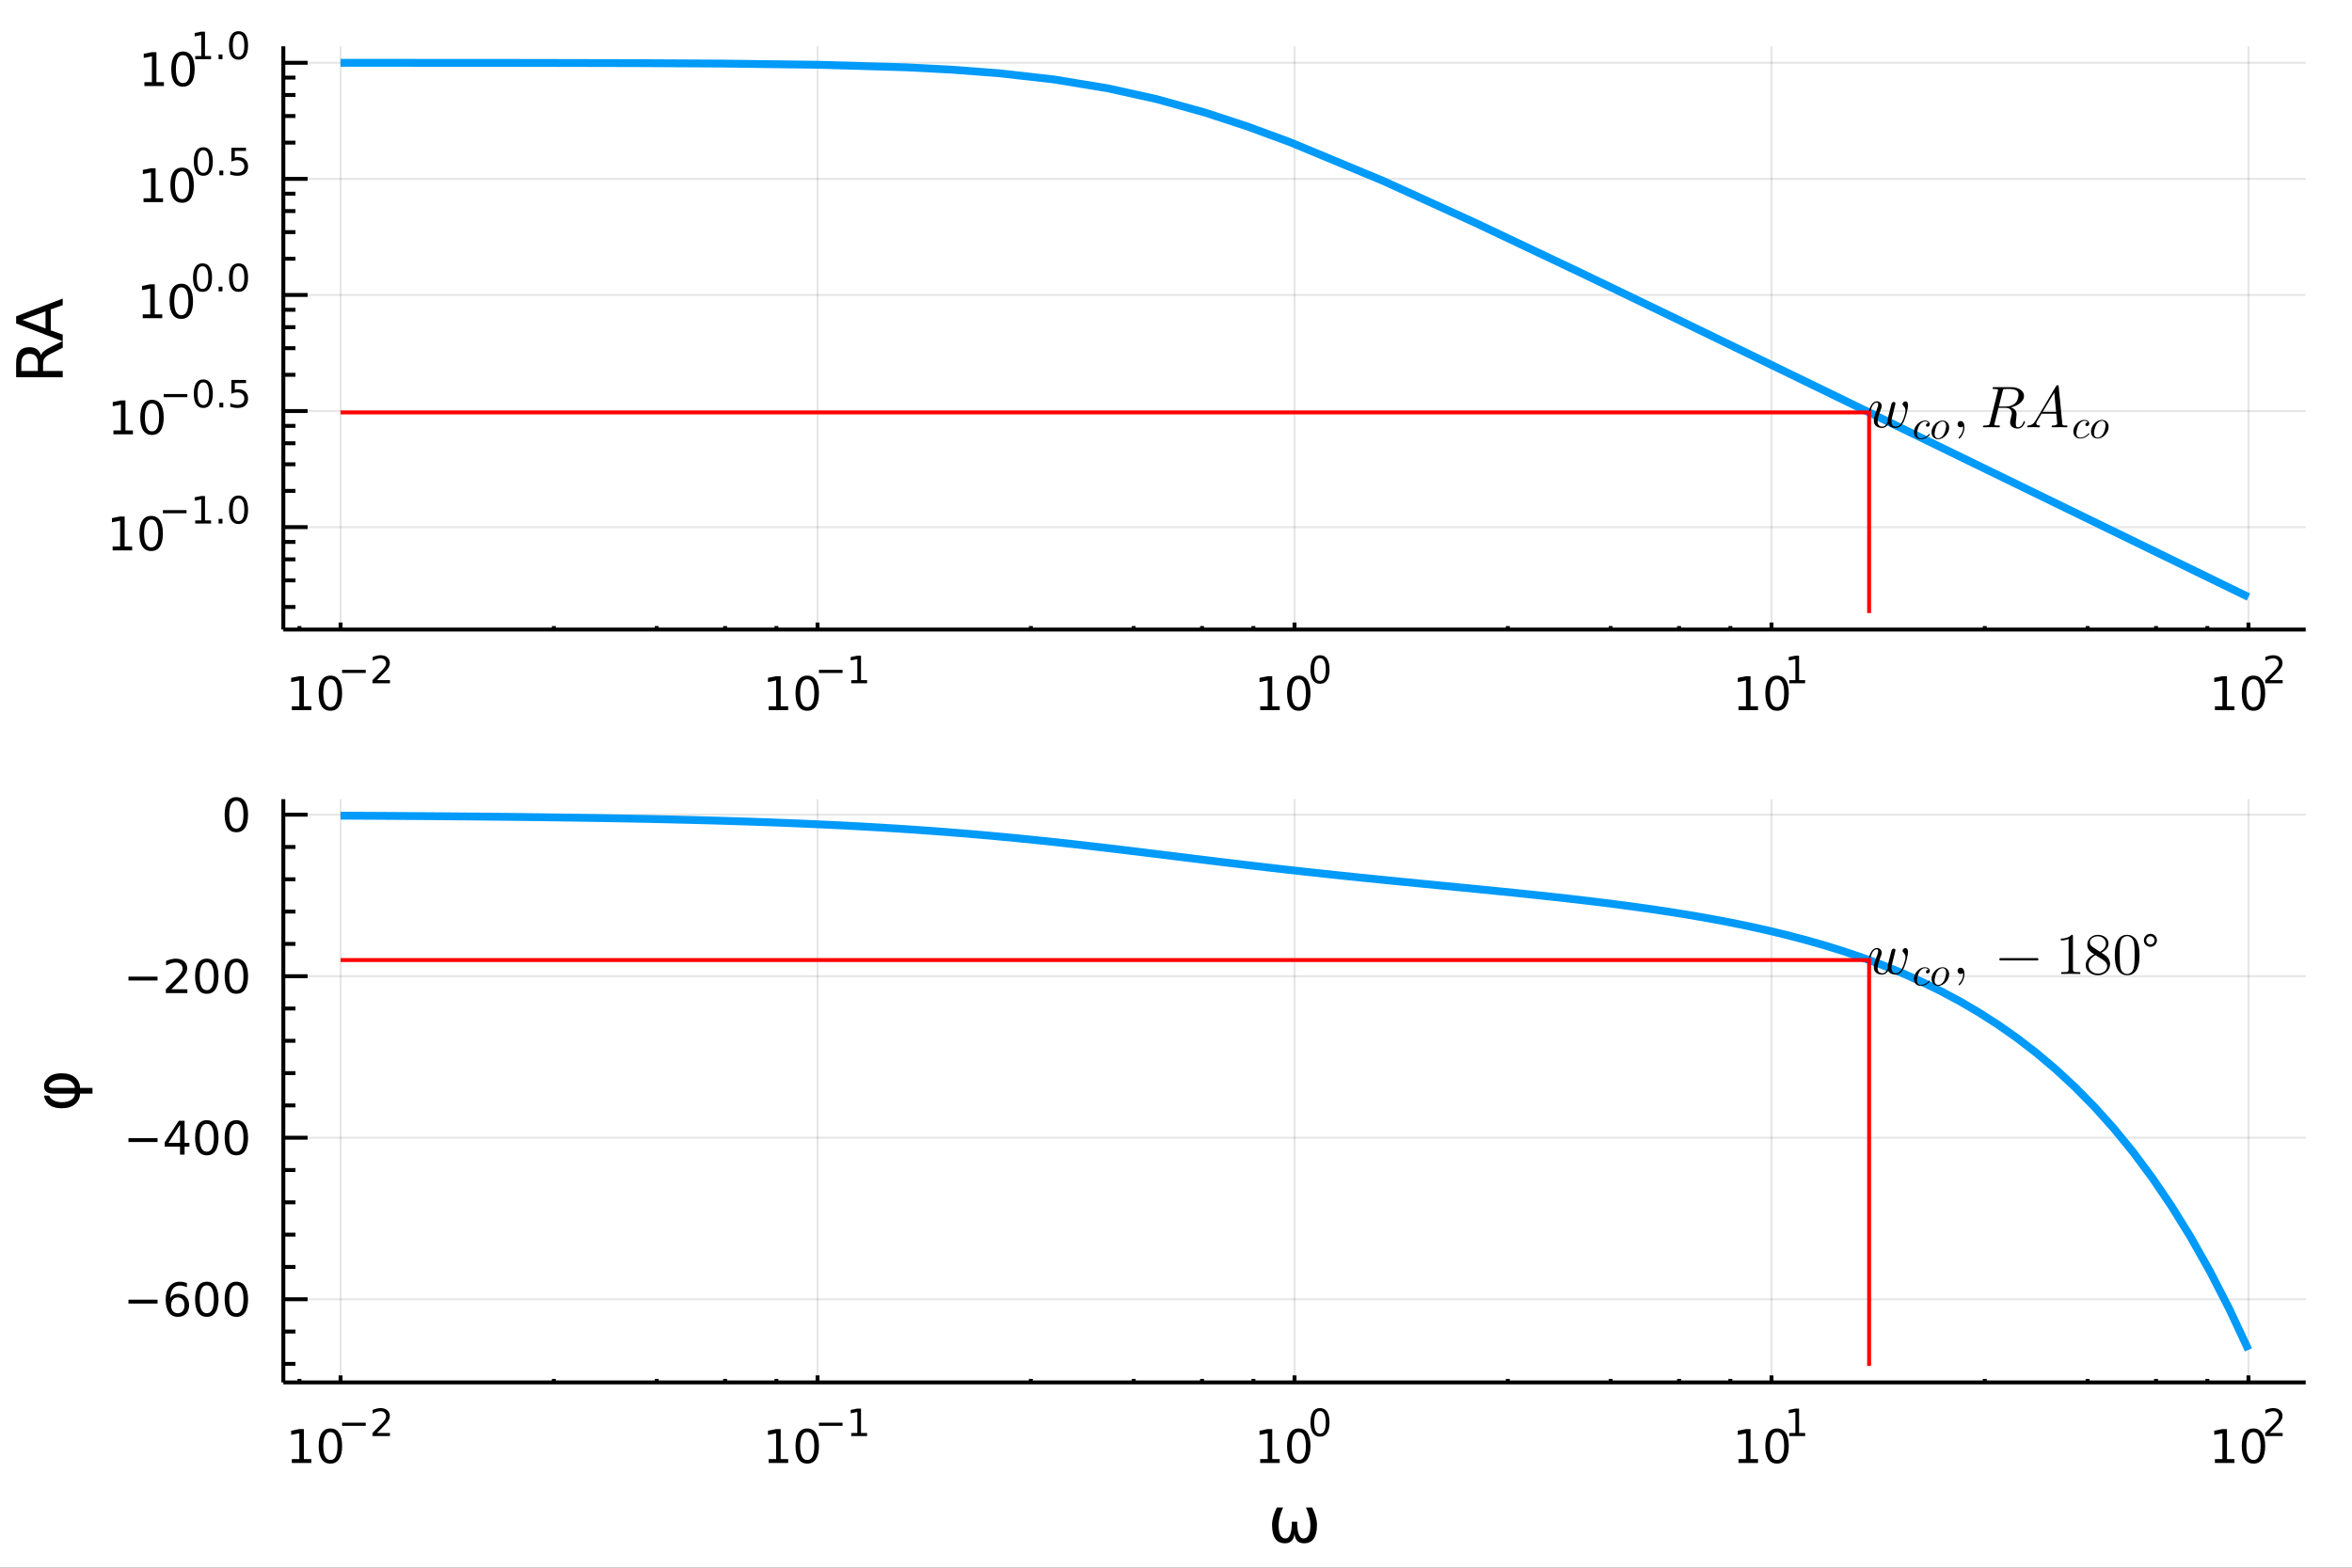 <?xml version="1.0" encoding="utf-8"?>
<svg xmlns="http://www.w3.org/2000/svg" xmlns:xlink="http://www.w3.org/1999/xlink" width="600" height="400" viewBox="0 0 2400 1600">
<rect x="0" y="0" width="2400" height="1600" fill="#333333" stroke="none"/>
<defs>
  <clipPath id="clip010">
    <rect x="0" y="0" width="2400" height="1600"/>
  </clipPath>
</defs>
<path clip-path="url(#clip010)" d="
M0 1600 L2400 1600 L2400 0 L0 0  Z
  " fill="#ffffff" fill-rule="evenodd" fill-opacity="1"/>
<defs>
  <clipPath id="clip011">
    <rect x="480" y="0" width="1681" height="1600"/>
  </clipPath>
</defs>
<path clip-path="url(#clip010)" d="
M289.119 642.531 L2352.76 642.531 L2352.76 47.244 L289.119 47.244  Z
  " fill="#ffffff" fill-rule="evenodd" fill-opacity="1"/>
<defs>
  <clipPath id="clip012">
    <rect x="289" y="47" width="2065" height="596"/>
  </clipPath>
</defs>
<polyline clip-path="url(#clip012)" style="stroke:#000000; stroke-width:2; stroke-opacity:0.1; fill:none" points="
  347.524,642.531 347.524,47.244 
  "/>
<polyline clip-path="url(#clip012)" style="stroke:#000000; stroke-width:2; stroke-opacity:0.1; fill:none" points="
  834.231,642.531 834.231,47.244 
  "/>
<polyline clip-path="url(#clip012)" style="stroke:#000000; stroke-width:2; stroke-opacity:0.1; fill:none" points="
  1320.94,642.531 1320.94,47.244 
  "/>
<polyline clip-path="url(#clip012)" style="stroke:#000000; stroke-width:2; stroke-opacity:0.1; fill:none" points="
  1807.64,642.531 1807.64,47.244 
  "/>
<polyline clip-path="url(#clip012)" style="stroke:#000000; stroke-width:2; stroke-opacity:0.1; fill:none" points="
  2294.35,642.531 2294.35,47.244 
  "/>
<polyline clip-path="url(#clip010)" style="stroke:#000000; stroke-width:4; stroke-opacity:1; fill:none" points="
  289.119,642.531 2352.76,642.531 
  "/>
<polyline clip-path="url(#clip010)" style="stroke:#000000; stroke-width:4; stroke-opacity:1; fill:none" points="
  347.524,642.531 347.524,635.387 
  "/>
<polyline clip-path="url(#clip010)" style="stroke:#000000; stroke-width:4; stroke-opacity:1; fill:none" points="
  834.231,642.531 834.231,635.387 
  "/>
<polyline clip-path="url(#clip010)" style="stroke:#000000; stroke-width:4; stroke-opacity:1; fill:none" points="
  1320.94,642.531 1320.94,635.387 
  "/>
<polyline clip-path="url(#clip010)" style="stroke:#000000; stroke-width:4; stroke-opacity:1; fill:none" points="
  1807.64,642.531 1807.64,635.387 
  "/>
<polyline clip-path="url(#clip010)" style="stroke:#000000; stroke-width:4; stroke-opacity:1; fill:none" points="
  2294.35,642.531 2294.35,635.387 
  "/>
<polyline clip-path="url(#clip010)" style="stroke:#000000; stroke-width:4; stroke-opacity:1; fill:none" points="
  305.577,642.531 305.577,638.959 
  "/>
<polyline clip-path="url(#clip010)" style="stroke:#000000; stroke-width:4; stroke-opacity:1; fill:none" points="
  565.159,642.531 565.159,638.959 
  "/>
<polyline clip-path="url(#clip010)" style="stroke:#000000; stroke-width:4; stroke-opacity:1; fill:none" points="
  670.093,642.531 670.093,638.959 
  "/>
<polyline clip-path="url(#clip010)" style="stroke:#000000; stroke-width:4; stroke-opacity:1; fill:none" points="
  739.897,642.531 739.897,638.959 
  "/>
<polyline clip-path="url(#clip010)" style="stroke:#000000; stroke-width:4; stroke-opacity:1; fill:none" points="
  792.284,642.531 792.284,638.959 
  "/>
<polyline clip-path="url(#clip010)" style="stroke:#000000; stroke-width:4; stroke-opacity:1; fill:none" points="
  1051.87,642.531 1051.87,638.959 
  "/>
<polyline clip-path="url(#clip010)" style="stroke:#000000; stroke-width:4; stroke-opacity:1; fill:none" points="
  1156.8,642.531 1156.8,638.959 
  "/>
<polyline clip-path="url(#clip010)" style="stroke:#000000; stroke-width:4; stroke-opacity:1; fill:none" points="
  1226.6,642.531 1226.6,638.959 
  "/>
<polyline clip-path="url(#clip010)" style="stroke:#000000; stroke-width:4; stroke-opacity:1; fill:none" points="
  1278.99,642.531 1278.99,638.959 
  "/>
<polyline clip-path="url(#clip010)" style="stroke:#000000; stroke-width:4; stroke-opacity:1; fill:none" points="
  1538.57,642.531 1538.57,638.959 
  "/>
<polyline clip-path="url(#clip010)" style="stroke:#000000; stroke-width:4; stroke-opacity:1; fill:none" points="
  1643.51,642.531 1643.51,638.959 
  "/>
<polyline clip-path="url(#clip010)" style="stroke:#000000; stroke-width:4; stroke-opacity:1; fill:none" points="
  1713.31,642.531 1713.31,638.959 
  "/>
<polyline clip-path="url(#clip010)" style="stroke:#000000; stroke-width:4; stroke-opacity:1; fill:none" points="
  1765.7,642.531 1765.7,638.959 
  "/>
<polyline clip-path="url(#clip010)" style="stroke:#000000; stroke-width:4; stroke-opacity:1; fill:none" points="
  2025.28,642.531 2025.28,638.959 
  "/>
<polyline clip-path="url(#clip010)" style="stroke:#000000; stroke-width:4; stroke-opacity:1; fill:none" points="
  2130.21,642.531 2130.21,638.959 
  "/>
<polyline clip-path="url(#clip010)" style="stroke:#000000; stroke-width:4; stroke-opacity:1; fill:none" points="
  2200.02,642.531 2200.02,638.959 
  "/>
<polyline clip-path="url(#clip010)" style="stroke:#000000; stroke-width:4; stroke-opacity:1; fill:none" points="
  2252.4,642.531 2252.4,638.959 
  "/>
<path clip-path="url(#clip010)" d="M 0 0 M297.79 720.803 L305.429 720.803 L305.429 694.437 L297.119 696.104 L297.119 691.845 L305.382 690.178 L310.058 690.178 L310.058 720.803 L317.697 720.803 L317.697 724.738 L297.79 724.738 L297.79 720.803 Z" fill="#000000" fill-rule="evenodd" fill-opacity="1" /><path clip-path="url(#clip010)" d="M 0 0 M337.142 693.257 Q333.53 693.257 331.702 696.821 Q329.896 700.363 329.896 707.493 Q329.896 714.599 331.702 718.164 Q333.53 721.705 337.142 721.705 Q340.776 721.705 342.581 718.164 Q344.41 714.599 344.41 707.493 Q344.41 700.363 342.581 696.821 Q340.776 693.257 337.142 693.257 M337.142 689.553 Q342.952 689.553 346.007 694.159 Q349.086 698.743 349.086 707.493 Q349.086 716.219 346.007 720.826 Q342.952 725.409 337.142 725.409 Q331.331 725.409 328.253 720.826 Q325.197 716.219 325.197 707.493 Q325.197 698.743 328.253 694.159 Q331.331 689.553 337.142 689.553 Z" fill="#000000" fill-rule="evenodd" fill-opacity="1" /><path clip-path="url(#clip010)" d="M 0 0 M349.086 683.654 L373.198 683.654 L373.198 686.852 L349.086 686.852 L349.086 683.654 Z" fill="#000000" fill-rule="evenodd" fill-opacity="1" /><path clip-path="url(#clip010)" d="M 0 0 M384.67 694.13 L397.93 694.13 L397.93 697.327 L380.1 697.327 L380.1 694.13 Q382.263 691.892 385.987 688.13 Q389.73 684.35 390.689 683.259 Q392.513 681.209 393.228 679.799 Q393.961 678.369 393.961 676.996 Q393.961 674.758 392.381 673.348 Q390.82 671.937 388.3 671.937 Q386.513 671.937 384.52 672.558 Q382.545 673.178 380.288 674.438 L380.288 670.602 Q382.583 669.68 384.576 669.21 Q386.57 668.74 388.225 668.74 Q392.588 668.74 395.184 670.921 Q397.779 673.103 397.779 676.752 Q397.779 678.482 397.121 680.043 Q396.482 681.585 394.77 683.692 Q394.3 684.237 391.78 686.852 Q389.259 689.447 384.67 694.13 Z" fill="#000000" fill-rule="evenodd" fill-opacity="1" /><path clip-path="url(#clip010)" d="M 0 0 M784.346 720.803 L791.985 720.803 L791.985 694.437 L783.675 696.104 L783.675 691.845 L791.939 690.178 L796.615 690.178 L796.615 720.803 L804.253 720.803 L804.253 724.738 L784.346 724.738 L784.346 720.803 Z" fill="#000000" fill-rule="evenodd" fill-opacity="1" /><path clip-path="url(#clip010)" d="M 0 0 M823.698 693.257 Q820.087 693.257 818.258 696.821 Q816.452 700.363 816.452 707.493 Q816.452 714.599 818.258 718.164 Q820.087 721.705 823.698 721.705 Q827.332 721.705 829.138 718.164 Q830.966 714.599 830.966 707.493 Q830.966 700.363 829.138 696.821 Q827.332 693.257 823.698 693.257 M823.698 689.553 Q829.508 689.553 832.564 694.159 Q835.642 698.743 835.642 707.493 Q835.642 716.219 832.564 720.826 Q829.508 725.409 823.698 725.409 Q817.888 725.409 814.809 720.826 Q811.753 716.219 811.753 707.493 Q811.753 698.743 814.809 694.159 Q817.888 689.553 823.698 689.553 Z" fill="#000000" fill-rule="evenodd" fill-opacity="1" /><path clip-path="url(#clip010)" d="M 0 0 M835.642 683.654 L859.754 683.654 L859.754 686.852 L835.642 686.852 L835.642 683.654 Z" fill="#000000" fill-rule="evenodd" fill-opacity="1" /><path clip-path="url(#clip010)" d="M 0 0 M868.612 694.13 L874.819 694.13 L874.819 672.708 L868.067 674.062 L868.067 670.602 L874.781 669.247 L878.58 669.247 L878.58 694.13 L884.787 694.13 L884.787 697.327 L868.612 697.327 L868.612 694.13 Z" fill="#000000" fill-rule="evenodd" fill-opacity="1" /><path clip-path="url(#clip010)" d="M 0 0 M1285.92 720.803 L1293.56 720.803 L1293.56 694.437 L1285.25 696.104 L1285.25 691.845 L1293.51 690.178 L1298.19 690.178 L1298.19 720.803 L1305.83 720.803 L1305.83 724.738 L1285.92 724.738 L1285.92 720.803 Z" fill="#000000" fill-rule="evenodd" fill-opacity="1" /><path clip-path="url(#clip010)" d="M 0 0 M1325.27 693.257 Q1321.66 693.257 1319.83 696.821 Q1318.03 700.363 1318.03 707.493 Q1318.03 714.599 1319.83 718.164 Q1321.66 721.705 1325.27 721.705 Q1328.91 721.705 1330.71 718.164 Q1332.54 714.599 1332.54 707.493 Q1332.54 700.363 1330.71 696.821 Q1328.91 693.257 1325.27 693.257 M1325.27 689.553 Q1331.08 689.553 1334.14 694.159 Q1337.22 698.743 1337.22 707.493 Q1337.22 716.219 1334.14 720.826 Q1331.08 725.409 1325.27 725.409 Q1319.46 725.409 1316.38 720.826 Q1313.33 716.219 1313.33 707.493 Q1313.33 698.743 1316.38 694.159 Q1319.46 689.553 1325.27 689.553 Z" fill="#000000" fill-rule="evenodd" fill-opacity="1" /><path clip-path="url(#clip010)" d="M 0 0 M1346.92 671.749 Q1343.99 671.749 1342.5 674.645 Q1341.03 677.523 1341.03 683.316 Q1341.03 689.09 1342.5 691.986 Q1343.99 694.864 1346.92 694.864 Q1349.87 694.864 1351.34 691.986 Q1352.83 689.09 1352.83 683.316 Q1352.83 677.523 1351.34 674.645 Q1349.87 671.749 1346.92 671.749 M1346.92 668.74 Q1351.64 668.74 1354.12 672.482 Q1356.63 676.206 1356.63 683.316 Q1356.63 690.406 1354.12 694.149 Q1351.64 697.873 1346.92 697.873 Q1342.2 697.873 1339.7 694.149 Q1337.22 690.406 1337.22 683.316 Q1337.22 676.206 1339.7 672.482 Q1342.2 668.74 1346.92 668.74 Z" fill="#000000" fill-rule="evenodd" fill-opacity="1" /><path clip-path="url(#clip010)" d="M 0 0 M1773.97 720.803 L1781.61 720.803 L1781.61 694.437 L1773.3 696.104 L1773.3 691.845 L1781.56 690.178 L1786.24 690.178 L1786.24 720.803 L1793.88 720.803 L1793.88 724.738 L1773.97 724.738 L1773.97 720.803 Z" fill="#000000" fill-rule="evenodd" fill-opacity="1" /><path clip-path="url(#clip010)" d="M 0 0 M1813.32 693.257 Q1809.71 693.257 1807.88 696.821 Q1806.08 700.363 1806.08 707.493 Q1806.08 714.599 1807.88 718.164 Q1809.71 721.705 1813.32 721.705 Q1816.96 721.705 1818.76 718.164 Q1820.59 714.599 1820.59 707.493 Q1820.59 700.363 1818.76 696.821 Q1816.96 693.257 1813.32 693.257 M1813.32 689.553 Q1819.13 689.553 1822.19 694.159 Q1825.27 698.743 1825.27 707.493 Q1825.27 716.219 1822.19 720.826 Q1819.13 725.409 1813.32 725.409 Q1807.51 725.409 1804.43 720.826 Q1801.38 716.219 1801.38 707.493 Q1801.38 698.743 1804.43 694.159 Q1807.51 689.553 1813.32 689.553 Z" fill="#000000" fill-rule="evenodd" fill-opacity="1" /><path clip-path="url(#clip010)" d="M 0 0 M1825.81 694.13 L1832.02 694.13 L1832.02 672.708 L1825.27 674.062 L1825.27 670.602 L1831.98 669.247 L1835.78 669.247 L1835.78 694.13 L1841.99 694.13 L1841.99 697.327 L1825.81 697.327 L1825.81 694.13 Z" fill="#000000" fill-rule="evenodd" fill-opacity="1" /><path clip-path="url(#clip010)" d="M 0 0 M2260.12 720.803 L2267.76 720.803 L2267.76 694.437 L2259.45 696.104 L2259.45 691.845 L2267.72 690.178 L2272.39 690.178 L2272.39 720.803 L2280.03 720.803 L2280.03 724.738 L2260.12 724.738 L2260.12 720.803 Z" fill="#000000" fill-rule="evenodd" fill-opacity="1" /><path clip-path="url(#clip010)" d="M 0 0 M2299.48 693.257 Q2295.86 693.257 2294.04 696.821 Q2292.23 700.363 2292.23 707.493 Q2292.23 714.599 2294.04 718.164 Q2295.86 721.705 2299.48 721.705 Q2303.11 721.705 2304.92 718.164 Q2306.74 714.599 2306.74 707.493 Q2306.74 700.363 2304.92 696.821 Q2303.11 693.257 2299.48 693.257 M2299.48 689.553 Q2305.29 689.553 2308.34 694.159 Q2311.42 698.743 2311.42 707.493 Q2311.42 716.219 2308.34 720.826 Q2305.29 725.409 2299.48 725.409 Q2293.67 725.409 2290.59 720.826 Q2287.53 716.219 2287.53 707.493 Q2287.53 698.743 2290.59 694.159 Q2293.67 689.553 2299.48 689.553 Z" fill="#000000" fill-rule="evenodd" fill-opacity="1" /><path clip-path="url(#clip010)" d="M 0 0 M2315.99 694.13 L2329.25 694.13 L2329.25 697.327 L2311.42 697.327 L2311.42 694.13 Q2313.58 691.892 2317.31 688.13 Q2321.05 684.35 2322.01 683.259 Q2323.83 681.209 2324.55 679.799 Q2325.28 678.369 2325.28 676.996 Q2325.28 674.758 2323.7 673.348 Q2322.14 671.937 2319.62 671.937 Q2317.83 671.937 2315.84 672.558 Q2313.86 673.178 2311.61 674.438 L2311.61 670.602 Q2313.9 669.68 2315.9 669.21 Q2317.89 668.74 2319.54 668.74 Q2323.91 668.74 2326.5 670.921 Q2329.1 673.103 2329.1 676.752 Q2329.1 678.482 2328.44 680.043 Q2327.8 681.585 2326.09 683.692 Q2325.62 684.237 2323.1 686.852 Q2320.58 689.447 2315.99 694.13 Z" fill="#000000" fill-rule="evenodd" fill-opacity="1" /><polyline clip-path="url(#clip012)" style="stroke:#000000; stroke-width:2; stroke-opacity:0.1; fill:none" points="
  289.119,537.992 2352.76,537.992 
  "/>
<polyline clip-path="url(#clip012)" style="stroke:#000000; stroke-width:2; stroke-opacity:0.1; fill:none" points="
  289.119,419.512 2352.76,419.512 
  "/>
<polyline clip-path="url(#clip012)" style="stroke:#000000; stroke-width:2; stroke-opacity:0.1; fill:none" points="
  289.119,301.032 2352.76,301.032 
  "/>
<polyline clip-path="url(#clip012)" style="stroke:#000000; stroke-width:2; stroke-opacity:0.1; fill:none" points="
  289.119,182.552 2352.76,182.552 
  "/>
<polyline clip-path="url(#clip012)" style="stroke:#000000; stroke-width:2; stroke-opacity:0.1; fill:none" points="
  289.119,64.071 2352.76,64.071 
  "/>
<polyline clip-path="url(#clip010)" style="stroke:#000000; stroke-width:4; stroke-opacity:1; fill:none" points="
  289.119,642.531 289.119,47.244 
  "/>
<polyline clip-path="url(#clip010)" style="stroke:#000000; stroke-width:4; stroke-opacity:1; fill:none" points="
  289.119,537.992 313.883,537.992 
  "/>
<polyline clip-path="url(#clip010)" style="stroke:#000000; stroke-width:4; stroke-opacity:1; fill:none" points="
  289.119,419.512 313.883,419.512 
  "/>
<polyline clip-path="url(#clip010)" style="stroke:#000000; stroke-width:4; stroke-opacity:1; fill:none" points="
  289.119,301.032 313.883,301.032 
  "/>
<polyline clip-path="url(#clip010)" style="stroke:#000000; stroke-width:4; stroke-opacity:1; fill:none" points="
  289.119,182.552 313.883,182.552 
  "/>
<polyline clip-path="url(#clip010)" style="stroke:#000000; stroke-width:4; stroke-opacity:1; fill:none" points="
  289.119,64.071 313.883,64.071 
  "/>
<polyline clip-path="url(#clip010)" style="stroke:#000000; stroke-width:4; stroke-opacity:1; fill:none" points="
  289.119,619.488 301.501,619.488 
  "/>
<polyline clip-path="url(#clip010)" style="stroke:#000000; stroke-width:4; stroke-opacity:1; fill:none" points="
  289.119,592.337 301.501,592.337 
  "/>
<polyline clip-path="url(#clip010)" style="stroke:#000000; stroke-width:4; stroke-opacity:1; fill:none" points="
  289.119,570.875 301.501,570.875 
  "/>
<polyline clip-path="url(#clip010)" style="stroke:#000000; stroke-width:4; stroke-opacity:1; fill:none" points="
  289.119,553.126 301.501,553.126 
  "/>
<polyline clip-path="url(#clip010)" style="stroke:#000000; stroke-width:4; stroke-opacity:1; fill:none" points="
  289.119,501.007 301.501,501.007 
  "/>
<polyline clip-path="url(#clip010)" style="stroke:#000000; stroke-width:4; stroke-opacity:1; fill:none" points="
  289.119,473.857 301.501,473.857 
  "/>
<polyline clip-path="url(#clip010)" style="stroke:#000000; stroke-width:4; stroke-opacity:1; fill:none" points="
  289.119,452.395 301.501,452.395 
  "/>
<polyline clip-path="url(#clip010)" style="stroke:#000000; stroke-width:4; stroke-opacity:1; fill:none" points="
  289.119,434.646 301.501,434.646 
  "/>
<polyline clip-path="url(#clip010)" style="stroke:#000000; stroke-width:4; stroke-opacity:1; fill:none" points="
  289.119,382.527 301.501,382.527 
  "/>
<polyline clip-path="url(#clip010)" style="stroke:#000000; stroke-width:4; stroke-opacity:1; fill:none" points="
  289.119,355.377 301.501,355.377 
  "/>
<polyline clip-path="url(#clip010)" style="stroke:#000000; stroke-width:4; stroke-opacity:1; fill:none" points="
  289.119,333.915 301.501,333.915 
  "/>
<polyline clip-path="url(#clip010)" style="stroke:#000000; stroke-width:4; stroke-opacity:1; fill:none" points="
  289.119,316.165 301.501,316.165 
  "/>
<polyline clip-path="url(#clip010)" style="stroke:#000000; stroke-width:4; stroke-opacity:1; fill:none" points="
  289.119,264.047 301.501,264.047 
  "/>
<polyline clip-path="url(#clip010)" style="stroke:#000000; stroke-width:4; stroke-opacity:1; fill:none" points="
  289.119,236.897 301.501,236.897 
  "/>
<polyline clip-path="url(#clip010)" style="stroke:#000000; stroke-width:4; stroke-opacity:1; fill:none" points="
  289.119,215.434 301.501,215.434 
  "/>
<polyline clip-path="url(#clip010)" style="stroke:#000000; stroke-width:4; stroke-opacity:1; fill:none" points="
  289.119,197.685 301.501,197.685 
  "/>
<polyline clip-path="url(#clip010)" style="stroke:#000000; stroke-width:4; stroke-opacity:1; fill:none" points="
  289.119,145.566 301.501,145.566 
  "/>
<polyline clip-path="url(#clip010)" style="stroke:#000000; stroke-width:4; stroke-opacity:1; fill:none" points="
  289.119,118.416 301.501,118.416 
  "/>
<polyline clip-path="url(#clip010)" style="stroke:#000000; stroke-width:4; stroke-opacity:1; fill:none" points="
  289.119,96.954 301.501,96.954 
  "/>
<polyline clip-path="url(#clip010)" style="stroke:#000000; stroke-width:4; stroke-opacity:1; fill:none" points="
  289.119,79.205 301.501,79.205 
  "/>
<path clip-path="url(#clip010)" d="M 0 0 M114.931 557.785 L122.57 557.785 L122.57 531.419 L114.26 533.086 L114.26 528.827 L122.524 527.16 L127.2 527.16 L127.2 557.785 L134.839 557.785 L134.839 561.72 L114.931 561.72 L114.931 557.785 Z" fill="#000000" fill-rule="evenodd" fill-opacity="1" /><path clip-path="url(#clip010)" d="M 0 0 M154.283 530.239 Q150.672 530.239 148.843 533.803 Q147.038 537.345 147.038 544.475 Q147.038 551.581 148.843 555.146 Q150.672 558.688 154.283 558.688 Q157.917 558.688 159.723 555.146 Q161.552 551.581 161.552 544.475 Q161.552 537.345 159.723 533.803 Q157.917 530.239 154.283 530.239 M154.283 526.535 Q160.093 526.535 163.149 531.141 Q166.227 535.725 166.227 544.475 Q166.227 553.202 163.149 557.808 Q160.093 562.391 154.283 562.391 Q148.473 562.391 145.394 557.808 Q142.339 553.202 142.339 544.475 Q142.339 535.725 145.394 531.141 Q148.473 526.535 154.283 526.535 Z" fill="#000000" fill-rule="evenodd" fill-opacity="1" /><path clip-path="url(#clip010)" d="M 0 0 M166.227 520.636 L190.339 520.636 L190.339 523.834 L166.227 523.834 L166.227 520.636 Z" fill="#000000" fill-rule="evenodd" fill-opacity="1" /><path clip-path="url(#clip010)" d="M 0 0 M199.197 531.112 L205.404 531.112 L205.404 509.69 L198.652 511.044 L198.652 507.584 L205.366 506.23 L209.166 506.23 L209.166 531.112 L215.372 531.112 L215.372 534.31 L199.197 534.31 L199.197 531.112 Z" fill="#000000" fill-rule="evenodd" fill-opacity="1" /><path clip-path="url(#clip010)" d="M 0 0 M223.046 529.532 L227.014 529.532 L227.014 534.31 L223.046 534.31 L223.046 529.532 Z" fill="#000000" fill-rule="evenodd" fill-opacity="1" /><path clip-path="url(#clip010)" d="M 0 0 M243.415 508.731 Q240.481 508.731 238.995 511.627 Q237.528 514.505 237.528 520.298 Q237.528 526.072 238.995 528.968 Q240.481 531.846 243.415 531.846 Q246.367 531.846 247.834 528.968 Q249.32 526.072 249.32 520.298 Q249.32 514.505 247.834 511.627 Q246.367 508.731 243.415 508.731 M243.415 505.722 Q248.135 505.722 250.618 509.465 Q253.119 513.188 253.119 520.298 Q253.119 527.388 250.618 531.131 Q248.135 534.855 243.415 534.855 Q238.694 534.855 236.192 531.131 Q233.71 527.388 233.71 520.298 Q233.71 513.188 236.192 509.465 Q238.694 505.722 243.415 505.722 Z" fill="#000000" fill-rule="evenodd" fill-opacity="1" /><path clip-path="url(#clip010)" d="M 0 0 M115.74 439.305 L123.379 439.305 L123.379 412.939 L115.069 414.606 L115.069 410.346 L123.333 408.68 L128.009 408.68 L128.009 439.305 L135.647 439.305 L135.647 443.24 L115.74 443.24 L115.74 439.305 Z" fill="#000000" fill-rule="evenodd" fill-opacity="1" /><path clip-path="url(#clip010)" d="M 0 0 M155.092 411.758 Q151.481 411.758 149.652 415.323 Q147.846 418.865 147.846 425.994 Q147.846 433.101 149.652 436.666 Q151.481 440.207 155.092 440.207 Q158.726 440.207 160.532 436.666 Q162.36 433.101 162.36 425.994 Q162.36 418.865 160.532 415.323 Q158.726 411.758 155.092 411.758 M155.092 408.055 Q160.902 408.055 163.958 412.661 Q167.036 417.244 167.036 425.994 Q167.036 434.721 163.958 439.328 Q160.902 443.911 155.092 443.911 Q149.282 443.911 146.203 439.328 Q143.147 434.721 143.147 425.994 Q143.147 417.244 146.203 412.661 Q149.282 408.055 155.092 408.055 Z" fill="#000000" fill-rule="evenodd" fill-opacity="1" /><path clip-path="url(#clip010)" d="M 0 0 M167.036 402.156 L191.148 402.156 L191.148 405.353 L167.036 405.353 L167.036 402.156 Z" fill="#000000" fill-rule="evenodd" fill-opacity="1" /><path clip-path="url(#clip010)" d="M 0 0 M207.473 390.251 Q204.539 390.251 203.053 393.147 Q201.586 396.025 201.586 401.818 Q201.586 407.591 203.053 410.488 Q204.539 413.365 207.473 413.365 Q210.426 413.365 211.893 410.488 Q213.379 407.591 213.379 401.818 Q213.379 396.025 211.893 393.147 Q210.426 390.251 207.473 390.251 M207.473 387.241 Q212.194 387.241 214.676 390.984 Q217.178 394.708 217.178 401.818 Q217.178 408.908 214.676 412.651 Q212.194 416.375 207.473 416.375 Q202.752 416.375 200.251 412.651 Q197.768 408.908 197.768 401.818 Q197.768 394.708 200.251 390.984 Q202.752 387.241 207.473 387.241 Z" fill="#000000" fill-rule="evenodd" fill-opacity="1" /><path clip-path="url(#clip010)" d="M 0 0 M223.854 411.052 L227.823 411.052 L227.823 415.829 L223.854 415.829 L223.854 411.052 Z" fill="#000000" fill-rule="evenodd" fill-opacity="1" /><path clip-path="url(#clip010)" d="M 0 0 M236.136 387.749 L251.051 387.749 L251.051 390.947 L239.615 390.947 L239.615 397.83 Q240.443 397.548 241.27 397.416 Q242.098 397.266 242.926 397.266 Q247.627 397.266 250.373 399.843 Q253.119 402.419 253.119 406.82 Q253.119 411.353 250.298 413.873 Q247.477 416.375 242.343 416.375 Q240.575 416.375 238.731 416.074 Q236.907 415.773 234.951 415.171 L234.951 411.353 Q236.644 412.275 238.449 412.726 Q240.255 413.177 242.267 413.177 Q245.521 413.177 247.421 411.466 Q249.32 409.754 249.32 406.82 Q249.32 403.886 247.421 402.175 Q245.521 400.463 242.267 400.463 Q240.744 400.463 239.22 400.802 Q237.716 401.14 236.136 401.855 L236.136 387.749 Z" fill="#000000" fill-rule="evenodd" fill-opacity="1" /><path clip-path="url(#clip010)" d="M 0 0 M145.663 320.824 L153.302 320.824 L153.302 294.459 L144.992 296.125 L144.992 291.866 L153.256 290.199 L157.932 290.199 L157.932 320.824 L165.571 320.824 L165.571 324.759 L145.663 324.759 L145.663 320.824 Z" fill="#000000" fill-rule="evenodd" fill-opacity="1" /><path clip-path="url(#clip010)" d="M 0 0 M185.015 293.278 Q181.404 293.278 179.575 296.843 Q177.77 300.385 177.77 307.514 Q177.77 314.621 179.575 318.185 Q181.404 321.727 185.015 321.727 Q188.649 321.727 190.455 318.185 Q192.283 314.621 192.283 307.514 Q192.283 300.385 190.455 296.843 Q188.649 293.278 185.015 293.278 M185.015 289.574 Q190.825 289.574 193.881 294.181 Q196.959 298.764 196.959 307.514 Q196.959 316.241 193.881 320.847 Q190.825 325.431 185.015 325.431 Q179.205 325.431 176.126 320.847 Q173.071 316.241 173.071 307.514 Q173.071 298.764 176.126 294.181 Q179.205 289.574 185.015 289.574 Z" fill="#000000" fill-rule="evenodd" fill-opacity="1" /><path clip-path="url(#clip010)" d="M 0 0 M206.664 271.77 Q203.73 271.77 202.244 274.667 Q200.777 277.544 200.777 283.337 Q200.777 289.111 202.244 292.008 Q203.73 294.885 206.664 294.885 Q209.617 294.885 211.084 292.008 Q212.57 289.111 212.57 283.337 Q212.57 277.544 211.084 274.667 Q209.617 271.77 206.664 271.77 M206.664 268.761 Q211.385 268.761 213.868 272.504 Q216.369 276.228 216.369 283.337 Q216.369 290.428 213.868 294.171 Q211.385 297.894 206.664 297.894 Q201.943 297.894 199.442 294.171 Q196.959 290.428 196.959 283.337 Q196.959 276.228 199.442 272.504 Q201.943 268.761 206.664 268.761 Z" fill="#000000" fill-rule="evenodd" fill-opacity="1" /><path clip-path="url(#clip010)" d="M 0 0 M223.046 292.572 L227.014 292.572 L227.014 297.349 L223.046 297.349 L223.046 292.572 Z" fill="#000000" fill-rule="evenodd" fill-opacity="1" /><path clip-path="url(#clip010)" d="M 0 0 M243.415 271.77 Q240.481 271.77 238.995 274.667 Q237.528 277.544 237.528 283.337 Q237.528 289.111 238.995 292.008 Q240.481 294.885 243.415 294.885 Q246.367 294.885 247.834 292.008 Q249.32 289.111 249.32 283.337 Q249.32 277.544 247.834 274.667 Q246.367 271.77 243.415 271.77 M243.415 268.761 Q248.135 268.761 250.618 272.504 Q253.119 276.228 253.119 283.337 Q253.119 290.428 250.618 294.171 Q248.135 297.894 243.415 297.894 Q238.694 297.894 236.192 294.171 Q233.71 290.428 233.71 283.337 Q233.71 276.228 236.192 272.504 Q238.694 268.761 243.415 268.761 Z" fill="#000000" fill-rule="evenodd" fill-opacity="1" /><path clip-path="url(#clip010)" d="M 0 0 M146.472 202.344 L154.111 202.344 L154.111 175.978 L145.801 177.645 L145.801 173.386 L154.065 171.719 L158.741 171.719 L158.741 202.344 L166.379 202.344 L166.379 206.279 L146.472 206.279 L146.472 202.344 Z" fill="#000000" fill-rule="evenodd" fill-opacity="1" /><path clip-path="url(#clip010)" d="M 0 0 M185.824 174.798 Q182.213 174.798 180.384 178.363 Q178.578 181.904 178.578 189.034 Q178.578 196.14 180.384 199.705 Q182.213 203.247 185.824 203.247 Q189.458 203.247 191.264 199.705 Q193.092 196.14 193.092 189.034 Q193.092 181.904 191.264 178.363 Q189.458 174.798 185.824 174.798 M185.824 171.094 Q191.634 171.094 194.689 175.701 Q197.768 180.284 197.768 189.034 Q197.768 197.761 194.689 202.367 Q191.634 206.95 185.824 206.95 Q180.014 206.95 176.935 202.367 Q173.879 197.761 173.879 189.034 Q173.879 180.284 176.935 175.701 Q180.014 171.094 185.824 171.094 Z" fill="#000000" fill-rule="evenodd" fill-opacity="1" /><path clip-path="url(#clip010)" d="M 0 0 M207.473 153.29 Q204.539 153.29 203.053 156.187 Q201.586 159.064 201.586 164.857 Q201.586 170.631 203.053 173.527 Q204.539 176.405 207.473 176.405 Q210.426 176.405 211.893 173.527 Q213.379 170.631 213.379 164.857 Q213.379 159.064 211.893 156.187 Q210.426 153.29 207.473 153.29 M207.473 150.281 Q212.194 150.281 214.676 154.024 Q217.178 157.748 217.178 164.857 Q217.178 171.947 214.676 175.69 Q212.194 179.414 207.473 179.414 Q202.752 179.414 200.251 175.69 Q197.768 171.947 197.768 164.857 Q197.768 157.748 200.251 154.024 Q202.752 150.281 207.473 150.281 Z" fill="#000000" fill-rule="evenodd" fill-opacity="1" /><path clip-path="url(#clip010)" d="M 0 0 M223.854 174.092 L227.823 174.092 L227.823 178.869 L223.854 178.869 L223.854 174.092 Z" fill="#000000" fill-rule="evenodd" fill-opacity="1" /><path clip-path="url(#clip010)" d="M 0 0 M236.136 150.789 L251.051 150.789 L251.051 153.986 L239.615 153.986 L239.615 160.87 Q240.443 160.588 241.27 160.456 Q242.098 160.305 242.926 160.305 Q247.627 160.305 250.373 162.882 Q253.119 165.459 253.119 169.86 Q253.119 174.392 250.298 176.913 Q247.477 179.414 242.343 179.414 Q240.575 179.414 238.731 179.113 Q236.907 178.812 234.951 178.21 L234.951 174.392 Q236.644 175.314 238.449 175.765 Q240.255 176.217 242.267 176.217 Q245.521 176.217 247.421 174.505 Q249.32 172.794 249.32 169.86 Q249.32 166.926 247.421 165.214 Q245.521 163.503 242.267 163.503 Q240.744 163.503 239.22 163.841 Q237.716 164.18 236.136 164.895 L236.136 150.789 Z" fill="#000000" fill-rule="evenodd" fill-opacity="1" /><path clip-path="url(#clip010)" d="M 0 0 M147.356 83.864 L154.995 83.864 L154.995 57.498 L146.685 59.165 L146.685 54.906 L154.949 53.239 L159.624 53.239 L159.624 83.864 L167.263 83.864 L167.263 87.799 L147.356 87.799 L147.356 83.864 Z" fill="#000000" fill-rule="evenodd" fill-opacity="1" /><path clip-path="url(#clip010)" d="M 0 0 M186.708 56.318 Q183.097 56.318 181.268 59.882 Q179.462 63.424 179.462 70.554 Q179.462 77.66 181.268 81.225 Q183.097 84.766 186.708 84.766 Q190.342 84.766 192.147 81.225 Q193.976 77.66 193.976 70.554 Q193.976 63.424 192.147 59.882 Q190.342 56.318 186.708 56.318 M186.708 52.614 Q192.518 52.614 195.573 57.22 Q198.652 61.804 198.652 70.554 Q198.652 79.28 195.573 83.887 Q192.518 88.47 186.708 88.47 Q180.898 88.47 177.819 83.887 Q174.763 79.28 174.763 70.554 Q174.763 61.804 177.819 57.22 Q180.898 52.614 186.708 52.614 Z" fill="#000000" fill-rule="evenodd" fill-opacity="1" /><path clip-path="url(#clip010)" d="M 0 0 M199.197 57.191 L205.404 57.191 L205.404 35.769 L198.652 37.123 L198.652 33.663 L205.366 32.308 L209.166 32.308 L209.166 57.191 L215.372 57.191 L215.372 60.388 L199.197 60.388 L199.197 57.191 Z" fill="#000000" fill-rule="evenodd" fill-opacity="1" /><path clip-path="url(#clip010)" d="M 0 0 M223.046 55.611 L227.014 55.611 L227.014 60.388 L223.046 60.388 L223.046 55.611 Z" fill="#000000" fill-rule="evenodd" fill-opacity="1" /><path clip-path="url(#clip010)" d="M 0 0 M243.415 34.81 Q240.481 34.81 238.995 37.706 Q237.528 40.584 237.528 46.377 Q237.528 52.151 238.995 55.047 Q240.481 57.925 243.415 57.925 Q246.367 57.925 247.834 55.047 Q249.32 52.151 249.32 46.377 Q249.32 40.584 247.834 37.706 Q246.367 34.81 243.415 34.81 M243.415 31.801 Q248.135 31.801 250.618 35.543 Q253.119 39.267 253.119 46.377 Q253.119 53.467 250.618 57.21 Q248.135 60.934 243.415 60.934 Q238.694 60.934 236.192 57.21 Q233.71 53.467 233.71 46.377 Q233.71 39.267 236.192 35.543 Q238.694 31.801 243.415 31.801 Z" fill="#000000" fill-rule="evenodd" fill-opacity="1" /><path clip-path="url(#clip010)" d="M 0 0 M41.724 362.504 Q42.424 360.436 44.716 358.494 Q47.008 356.521 51.018 354.547 L64.004 348.022 L64.004 354.929 L51.814 361.009 Q47.039 363.364 45.48 365.592 Q43.92 367.788 43.92 371.607 L43.92 378.61 L64.004 378.61 L64.004 385.039 L16.484 385.039 L16.484 370.525 Q16.484 362.377 19.89 358.367 Q23.296 354.356 30.17 354.356 Q34.658 354.356 37.618 356.457 Q40.578 358.526 41.724 362.504 M21.768 378.61 L38.637 378.61 L38.637 370.525 Q38.637 365.878 36.504 363.523 Q34.34 361.136 30.17 361.136 Q26.001 361.136 23.9 363.523 Q21.768 365.878 21.768 370.525 L21.768 378.61 Z" fill="#000000" fill-rule="evenodd" fill-opacity="1" /><path clip-path="url(#clip010)" d="M 0 0 M22.818 326.506 L46.467 335.227 L46.467 317.754 L22.818 326.506 M16.484 330.135 L16.484 322.846 L64.004 304.736 L64.004 311.42 L51.814 315.748 L51.814 337.169 L64.004 341.498 L64.004 348.277 L16.484 330.135 Z" fill="#000000" fill-rule="evenodd" fill-opacity="1" /><polyline clip-path="url(#clip012)" style="stroke:#009af9; stroke-width:8; stroke-opacity:1; fill:none" points="
  347.524,64.092 366.537,64.096 542.333,64.201 647.98,64.423 737.303,64.887 834.332,66.091 923.785,68.663 971.736,71.125 1019.69,74.777 1075.24,81.061 
  1130.8,90.206 1180.17,101.156 1229.54,114.885 1272.84,129.081 1316.13,145.023 1410.54,184.262 1505.51,227.459 1610.5,277.207 1710.41,325.344 1814.28,375.717 
  1901.72,418.221 2008.48,470.163 2108.83,519.01 2269.61,597.28 2294.35,609.326 
  "/>
<polyline clip-path="url(#clip012)" style="stroke:#ff0000; stroke-width:4; stroke-opacity:1; fill:none" points="
  347.524,420.915 1907.26,420.915 1907.26,625.683 
  "/>
<path clip-path="url(#clip010)" d="M 0 0 M1946.96 413.779 Q1946.96 416.033 1945.73 421.011 Q1944.5 425.988 1943.01 429.384 Q1939.82 436.762 1934.31 436.762 Q1933.64 436.762 1932.97 436.704 Q1932.32 436.645 1931.36 436.382 Q1930.39 436.118 1929.6 435.708 Q1928.81 435.269 1928.02 434.449 Q1927.26 433.629 1926.82 432.546 Q1924.39 436.762 1920.58 436.762 Q1916.89 436.762 1914.46 434.888 Q1912.06 433.015 1912.06 429.179 Q1912.06 427.452 1912.77 424.905 Q1913.47 422.357 1915.43 417.087 Q1916.51 414.364 1916.51 412.871 Q1916.51 412.198 1916.37 411.759 Q1916.22 411.32 1915.93 411.173 Q1915.66 410.997 1915.49 410.968 Q1915.31 410.91 1915.02 410.91 Q1913.26 410.91 1911.68 412.696 Q1910.1 414.452 1908.96 418.346 Q1908.73 419.078 1908.58 419.254 Q1908.43 419.43 1907.99 419.43 Q1907.26 419.4 1907.26 418.815 Q1907.26 418.58 1907.53 417.673 Q1907.79 416.736 1908.4 415.36 Q1909.05 413.955 1909.93 412.696 Q1910.8 411.407 1912.18 410.5 Q1913.59 409.592 1915.2 409.592 Q1917.36 409.592 1918.74 411.027 Q1920.12 412.461 1920.12 414.511 Q1920.12 415.096 1919.97 415.74 Q1919.82 416.355 1919.68 416.765 Q1919.56 417.146 1919.09 418.346 Q1917.16 423.411 1916.54 425.841 Q1915.96 428.272 1915.96 429.97 Q1915.96 430.526 1915.99 430.965 Q1916.02 431.404 1916.25 432.312 Q1916.51 433.219 1916.98 433.834 Q1917.45 434.42 1918.42 434.918 Q1919.41 435.415 1920.76 435.415 Q1924.13 435.415 1926.29 430.38 Q1926.23 430.087 1926.23 429.326 Q1926.23 427.627 1926.76 425.344 Q1926.91 424.817 1927.76 421.45 Q1928.61 418.053 1929.34 415.096 Q1930.1 412.11 1930.19 411.934 Q1930.48 411.115 1931.12 410.675 Q1931.77 410.236 1932.41 410.236 Q1933.14 410.236 1933.64 410.675 Q1934.14 411.115 1934.14 411.876 Q1934.14 412.022 1933.96 412.696 Q1933.82 413.34 1933.58 414.306 Q1933.35 415.272 1933.23 415.77 L1930.71 425.841 Q1930.07 428.184 1930.07 430.204 Q1930.07 432.751 1931.21 434.098 Q1932.35 435.415 1934.49 435.415 Q1938.5 435.415 1941.08 430.145 Q1942.25 427.862 1943.3 424.29 Q1944.39 420.718 1944.39 419.166 Q1944.39 416.238 1942.22 414.072 Q1941.75 413.662 1941.55 413.34 Q1941.34 412.988 1941.34 412.461 Q1941.34 411.466 1942.28 410.529 Q1943.22 409.592 1944.33 409.592 Q1945.32 409.592 1946.14 410.588 Q1946.96 411.554 1946.96 413.779 Z" fill="#000000" fill-rule="evenodd" fill-opacity="1" /><path clip-path="url(#clip010)" d="M 0 0 M1969.14 442.928 Q1969.31 443.113 1969.31 443.297 Q1969.31 443.482 1968.9 444.015 Q1968.51 444.547 1967.67 445.265 Q1966.83 445.982 1965.74 446.658 Q1964.66 447.335 1963.06 447.786 Q1961.46 448.257 1959.78 448.257 Q1956.64 448.257 1954.8 446.187 Q1952.97 444.117 1952.97 441.145 Q1952.97 438.256 1954.59 435.489 Q1956.21 432.702 1958.84 430.98 Q1961.46 429.238 1964.23 429.238 Q1966.42 429.238 1967.79 430.263 Q1969.17 431.287 1969.17 432.845 Q1969.17 434.054 1968.47 434.792 Q1967.77 435.53 1966.83 435.53 Q1966.17 435.53 1965.72 435.161 Q1965.27 434.772 1965.27 434.054 Q1965.27 433.132 1966.03 432.415 Q1966.32 432.128 1966.64 432.005 Q1966.99 431.861 1967.2 431.861 Q1967.4 431.841 1967.87 431.841 Q1967.44 431.041 1966.42 430.611 Q1965.41 430.16 1964.27 430.16 Q1962.57 430.16 1960.95 431.349 Q1959.33 432.517 1958.34 434.362 Q1957.36 436.165 1956.73 438.727 Q1956.09 441.268 1956.09 442.744 Q1956.09 444.773 1957.03 446.044 Q1957.98 447.314 1959.86 447.314 Q1960.23 447.314 1960.62 447.294 Q1961.03 447.273 1962.05 447.048 Q1963.1 446.822 1964.02 446.433 Q1964.94 446.044 1966.11 445.203 Q1967.3 444.343 1968.24 443.174 Q1968.57 442.744 1968.8 442.744 Q1968.98 442.744 1969.14 442.928 Z" fill="#000000" fill-rule="evenodd" fill-opacity="1" /><path clip-path="url(#clip010)" d="M 0 0 M1988.93 436.329 Q1988.93 438.563 1987.95 440.776 Q1986.97 442.969 1985.39 444.609 Q1983.83 446.228 1981.78 447.253 Q1979.73 448.257 1977.68 448.257 Q1974.75 448.257 1972.85 446.269 Q1970.96 444.261 1970.96 441.145 Q1970.96 438.235 1972.58 435.468 Q1974.22 432.681 1976.84 430.96 Q1979.47 429.238 1982.21 429.238 Q1985.1 429.238 1987.01 431.185 Q1988.93 433.132 1988.93 436.329 M1985.86 434.69 Q1985.86 432.702 1984.9 431.431 Q1983.93 430.16 1982.17 430.16 Q1981.66 430.16 1981.06 430.324 Q1980.47 430.468 1979.69 430.857 Q1978.93 431.246 1978.07 432.066 Q1977.23 432.866 1976.49 434.013 Q1975.53 435.53 1974.79 438.317 Q1974.08 441.084 1974.08 442.744 Q1974.08 445.039 1975.14 446.187 Q1976.21 447.314 1977.72 447.314 Q1979.2 447.314 1980.76 446.29 Q1982.33 445.244 1983.42 443.461 Q1984.51 441.617 1985.18 438.911 Q1985.86 436.186 1985.86 434.69 Z" fill="#000000" fill-rule="evenodd" fill-opacity="1" /><path clip-path="url(#clip010)" d="M 0 0 M1998.37 435.123 Q1997.52 434.156 1997.52 432.897 Q1997.52 431.638 1998.34 430.702 Q1999.19 429.735 2000.71 429.735 Q2002.49 429.735 2003.52 431.463 Q2004.54 433.161 2004.54 436.03 Q2004.54 439.134 2003.29 442.003 Q2002.03 444.901 2000.8 446.278 Q1999.57 447.654 1999.07 447.654 Q1998.48 447.654 1998.48 447.009 Q1998.48 446.775 1998.89 446.336 Q2003.2 441.71 2003.23 436.03 Q2003.23 435.123 2003.11 435.123 L2002.96 435.24 Q2001.94 436.089 2000.71 436.089 Q1999.22 436.089 1998.37 435.123 Z" fill="#000000" fill-rule="evenodd" fill-opacity="1" /><path clip-path="url(#clip010)" d="M 0 0 M2059.74 402.917 Q2059.74 401.951 2059.48 401.16 Q2059.25 400.34 2058.86 399.784 Q2058.51 399.198 2057.84 398.759 Q2057.17 398.291 2056.61 397.998 Q2056.05 397.705 2055.12 397.53 Q2054.18 397.325 2053.57 397.237 Q2052.95 397.12 2051.9 397.061 Q2050.84 397.003 2050.32 397.003 Q2049.82 397.003 2048.82 397.003 Q2045.69 397.003 2045.16 397.061 Q2044.37 397.178 2044.08 397.647 Q2043.79 398.086 2043.49 399.286 L2039.6 414.921 L2046.3 414.921 Q2049.96 414.921 2052.48 413.896 Q2055 412.871 2056.43 411.437 Q2058.02 409.856 2058.86 407.308 Q2059.74 404.761 2059.74 402.917 M2066.27 430.526 Q2066.27 430.848 2066.01 431.58 Q2065.77 432.312 2065.19 433.337 Q2064.6 434.332 2063.81 435.24 Q2063.02 436.147 2061.76 436.762 Q2060.5 437.406 2059.07 437.406 Q2058.72 437.406 2058.37 437.377 Q2058.02 437.377 2057.14 437.231 Q2056.29 437.113 2055.59 436.879 Q2054.88 436.674 2054 436.177 Q2053.13 435.708 2052.51 435.064 Q2051.93 434.391 2051.52 433.337 Q2051.11 432.253 2051.11 430.936 Q2051.11 429.765 2052.07 425.841 Q2052.92 422.504 2052.92 421.684 Q2052.92 420.776 2052.63 419.927 Q2052.36 419.078 2051.69 418.2 Q2051.05 417.322 2049.67 416.795 Q2048.3 416.238 2046.36 416.238 L2039.25 416.238 L2035.27 432.136 Q2035.27 432.165 2035.18 432.575 Q2035.09 432.956 2035.09 433.161 Q2035.09 433.542 2035.33 433.776 Q2035.59 434.01 2036.23 434.127 Q2036.88 434.215 2037.37 434.244 Q2037.9 434.244 2038.98 434.244 Q2040.33 434.244 2040.57 434.478 Q2040.68 434.625 2040.68 434.888 Q2040.68 435.298 2040.57 435.591 Q2040.48 435.855 2040.24 435.942 Q2040.04 436.03 2039.89 436.059 Q2039.75 436.089 2039.48 436.089 L2031.87 435.913 L2024.32 436.089 Q2023.47 436.089 2023.47 435.415 Q2023.47 434.83 2023.67 434.596 Q2023.88 434.332 2024.14 434.303 Q2024.4 434.244 2025.08 434.244 Q2026.54 434.244 2027.42 434.156 Q2028.3 434.069 2028.85 433.951 Q2029.44 433.805 2029.73 433.395 Q2030.06 432.985 2030.2 432.634 Q2030.35 432.253 2030.55 431.404 L2038.57 399.198 Q2038.81 398.232 2038.81 398.086 Q2038.81 397.53 2038.46 397.383 Q2038.14 397.207 2037.2 397.12 L2034.92 397.003 Q2034.21 397.003 2033.92 396.973 Q2033.66 396.944 2033.45 396.798 Q2033.25 396.651 2033.25 396.329 Q2033.25 395.509 2033.6 395.334 Q2033.95 395.129 2034.97 395.129 L2052.07 395.129 Q2057.9 395.129 2061.59 397.676 Q2065.31 400.223 2065.31 404.117 Q2065.31 405.874 2064.52 407.513 Q2063.72 409.153 2062.41 410.441 Q2061.12 411.729 2059.39 412.813 Q2057.66 413.867 2055.82 414.599 Q2054 415.301 2052.13 415.711 Q2052.95 416.004 2053.71 416.443 Q2054.5 416.882 2055.5 417.702 Q2056.52 418.522 2057.14 419.839 Q2057.75 421.157 2057.75 422.767 Q2057.75 423.909 2057.52 425.607 Q2056.93 430.438 2056.93 432.429 Q2056.93 434.332 2057.43 435.21 Q2057.93 436.089 2059.33 436.089 Q2060.71 436.089 2062.23 434.859 Q2063.78 433.6 2064.78 430.643 Q2065.01 429.794 2065.57 429.794 Q2065.6 429.794 2065.63 429.794 Q2065.69 429.794 2065.8 429.853 Q2065.92 429.882 2066.01 429.97 Q2066.13 430.028 2066.18 430.175 Q2066.27 430.321 2066.27 430.526 Z" fill="#000000" fill-rule="evenodd" fill-opacity="1" /><path clip-path="url(#clip010)" d="M 0 0 M2109.67 434.888 Q2109.67 435.445 2109.43 435.737 Q2109.23 436.001 2109.02 436.059 Q2108.85 436.089 2108.58 436.089 Q2107.82 436.089 2105.19 436.001 Q2102.55 435.913 2101.79 435.913 Q2100.56 435.913 2098.04 436.001 Q2095.53 436.089 2094.3 436.089 Q2093.48 436.089 2093.48 435.415 Q2093.48 434.976 2093.57 434.742 Q2093.65 434.478 2093.89 434.391 Q2094.15 434.274 2094.3 434.274 Q2094.47 434.244 2094.91 434.244 Q2095.5 434.244 2096.11 434.186 Q2096.73 434.098 2097.49 433.922 Q2098.25 433.746 2098.72 433.307 Q2099.22 432.868 2099.22 432.253 Q2099.22 431.99 2099.01 429.823 Q2098.81 427.657 2098.54 425.139 Q2098.28 422.592 2098.25 422.24 L2083.2 422.24 Q2081.82 424.612 2080.86 426.251 Q2079.89 427.891 2079.54 428.447 Q2079.19 429.003 2078.98 429.355 Q2078.78 429.706 2078.66 429.911 Q2077.81 431.463 2077.81 432.136 Q2077.81 434.01 2080.62 434.244 Q2081.59 434.244 2081.59 434.947 Q2081.59 435.474 2081.36 435.767 Q2081.12 436.03 2080.92 436.059 Q2080.74 436.089 2080.45 436.089 Q2079.48 436.089 2077.46 436.001 Q2075.44 435.913 2074.45 435.913 Q2073.6 435.913 2071.84 436.001 Q2070.08 436.089 2069.29 436.089 Q2068.94 436.089 2068.74 435.884 Q2068.53 435.679 2068.53 435.415 Q2068.53 435.005 2068.59 434.771 Q2068.68 434.537 2068.91 434.42 Q2069.15 434.303 2069.26 434.303 Q2069.38 434.274 2069.79 434.244 Q2072.02 434.098 2073.74 433.044 Q2075.5 431.961 2077.17 429.179 L2098.02 394.163 Q2098.22 393.811 2098.37 393.636 Q2098.51 393.46 2098.81 393.314 Q2099.13 393.167 2099.6 393.167 Q2100.33 393.167 2100.47 393.401 Q2100.62 393.606 2100.71 394.602 L2104.37 432.078 Q2104.46 432.868 2104.52 433.19 Q2104.6 433.483 2104.98 433.805 Q2105.39 434.098 2106.13 434.186 Q2106.89 434.244 2108.29 434.244 Q2108.82 434.244 2109.02 434.274 Q2109.23 434.274 2109.43 434.42 Q2109.67 434.566 2109.67 434.888 M2098.07 420.366 L2096.17 400.604 L2084.34 420.366 L2098.07 420.366 Z" fill="#000000" fill-rule="evenodd" fill-opacity="1" /><path clip-path="url(#clip010)" d="M 0 0 M2131.84 442.257 Q2132 442.441 2132 442.625 Q2132 442.81 2131.59 443.343 Q2131.2 443.876 2130.36 444.593 Q2129.52 445.31 2128.43 445.987 Q2127.35 446.663 2125.75 447.114 Q2124.15 447.585 2122.47 447.585 Q2119.34 447.585 2117.49 445.515 Q2115.67 443.445 2115.67 440.473 Q2115.67 437.584 2117.29 434.817 Q2118.9 432.03 2121.53 430.308 Q2124.15 428.566 2126.92 428.566 Q2129.11 428.566 2130.48 429.591 Q2131.86 430.616 2131.86 432.173 Q2131.86 433.382 2131.16 434.12 Q2130.46 434.858 2129.52 434.858 Q2128.87 434.858 2128.41 434.489 Q2127.96 434.1 2127.96 433.382 Q2127.96 432.46 2128.72 431.743 Q2129.01 431.456 2129.34 431.333 Q2129.69 431.189 2129.89 431.189 Q2130.1 431.169 2130.57 431.169 Q2130.14 430.37 2129.11 429.939 Q2128.11 429.488 2126.96 429.488 Q2125.26 429.488 2123.64 430.677 Q2122.02 431.845 2121.04 433.69 Q2120.05 435.493 2119.42 438.055 Q2118.78 440.596 2118.78 442.072 Q2118.78 444.101 2119.72 445.372 Q2120.67 446.642 2122.55 446.642 Q2122.92 446.642 2123.31 446.622 Q2123.72 446.601 2124.75 446.376 Q2125.79 446.15 2126.71 445.761 Q2127.64 445.372 2128.8 444.531 Q2129.99 443.671 2130.94 442.502 Q2131.26 442.072 2131.49 442.072 Q2131.67 442.072 2131.84 442.257 Z" fill="#000000" fill-rule="evenodd" fill-opacity="1" /><path clip-path="url(#clip010)" d="M 0 0 M2151.63 435.657 Q2151.63 437.891 2150.64 440.105 Q2149.66 442.298 2148.08 443.937 Q2146.52 445.556 2144.47 446.581 Q2142.42 447.585 2140.37 447.585 Q2137.44 447.585 2135.54 445.597 Q2133.65 443.589 2133.65 440.473 Q2133.65 437.563 2135.27 434.796 Q2136.91 432.009 2139.53 430.288 Q2142.16 428.566 2144.9 428.566 Q2147.79 428.566 2149.7 430.513 Q2151.63 432.46 2151.63 435.657 M2148.55 434.018 Q2148.55 432.03 2147.59 430.759 Q2146.63 429.488 2144.86 429.488 Q2144.35 429.488 2143.76 429.652 Q2143.16 429.796 2142.38 430.185 Q2141.62 430.575 2140.76 431.394 Q2139.92 432.194 2139.19 433.341 Q2138.22 434.858 2137.48 437.645 Q2136.77 440.412 2136.77 442.072 Q2136.77 444.367 2137.83 445.515 Q2138.9 446.642 2140.42 446.642 Q2141.89 446.642 2143.45 445.618 Q2145.03 444.572 2146.11 442.789 Q2147.2 440.945 2147.88 438.24 Q2148.55 435.514 2148.55 434.018 Z" fill="#000000" fill-rule="evenodd" fill-opacity="1" /><path clip-path="url(#clip010)" d="
M289.119 1410.9 L2352.76 1410.9 L2352.76 815.61 L289.119 815.61  Z
  " fill="#ffffff" fill-rule="evenodd" fill-opacity="1"/>
<defs>
  <clipPath id="clip013">
    <rect x="289" y="815" width="2065" height="596"/>
  </clipPath>
</defs>
<polyline clip-path="url(#clip013)" style="stroke:#000000; stroke-width:2; stroke-opacity:0.1; fill:none" points="
  347.524,1410.9 347.524,815.61 
  "/>
<polyline clip-path="url(#clip013)" style="stroke:#000000; stroke-width:2; stroke-opacity:0.1; fill:none" points="
  834.231,1410.9 834.231,815.61 
  "/>
<polyline clip-path="url(#clip013)" style="stroke:#000000; stroke-width:2; stroke-opacity:0.1; fill:none" points="
  1320.94,1410.9 1320.94,815.61 
  "/>
<polyline clip-path="url(#clip013)" style="stroke:#000000; stroke-width:2; stroke-opacity:0.1; fill:none" points="
  1807.64,1410.9 1807.64,815.61 
  "/>
<polyline clip-path="url(#clip013)" style="stroke:#000000; stroke-width:2; stroke-opacity:0.1; fill:none" points="
  2294.35,1410.9 2294.35,815.61 
  "/>
<polyline clip-path="url(#clip010)" style="stroke:#000000; stroke-width:4; stroke-opacity:1; fill:none" points="
  289.119,1410.9 2352.76,1410.9 
  "/>
<polyline clip-path="url(#clip010)" style="stroke:#000000; stroke-width:4; stroke-opacity:1; fill:none" points="
  347.524,1410.9 347.524,1403.75 
  "/>
<polyline clip-path="url(#clip010)" style="stroke:#000000; stroke-width:4; stroke-opacity:1; fill:none" points="
  834.231,1410.9 834.231,1403.75 
  "/>
<polyline clip-path="url(#clip010)" style="stroke:#000000; stroke-width:4; stroke-opacity:1; fill:none" points="
  1320.94,1410.9 1320.94,1403.75 
  "/>
<polyline clip-path="url(#clip010)" style="stroke:#000000; stroke-width:4; stroke-opacity:1; fill:none" points="
  1807.64,1410.9 1807.64,1403.75 
  "/>
<polyline clip-path="url(#clip010)" style="stroke:#000000; stroke-width:4; stroke-opacity:1; fill:none" points="
  2294.35,1410.9 2294.35,1403.75 
  "/>
<polyline clip-path="url(#clip010)" style="stroke:#000000; stroke-width:4; stroke-opacity:1; fill:none" points="
  305.577,1410.9 305.577,1407.32 
  "/>
<polyline clip-path="url(#clip010)" style="stroke:#000000; stroke-width:4; stroke-opacity:1; fill:none" points="
  565.159,1410.9 565.159,1407.32 
  "/>
<polyline clip-path="url(#clip010)" style="stroke:#000000; stroke-width:4; stroke-opacity:1; fill:none" points="
  670.093,1410.9 670.093,1407.32 
  "/>
<polyline clip-path="url(#clip010)" style="stroke:#000000; stroke-width:4; stroke-opacity:1; fill:none" points="
  739.897,1410.9 739.897,1407.32 
  "/>
<polyline clip-path="url(#clip010)" style="stroke:#000000; stroke-width:4; stroke-opacity:1; fill:none" points="
  792.284,1410.9 792.284,1407.32 
  "/>
<polyline clip-path="url(#clip010)" style="stroke:#000000; stroke-width:4; stroke-opacity:1; fill:none" points="
  1051.87,1410.9 1051.87,1407.32 
  "/>
<polyline clip-path="url(#clip010)" style="stroke:#000000; stroke-width:4; stroke-opacity:1; fill:none" points="
  1156.8,1410.9 1156.8,1407.32 
  "/>
<polyline clip-path="url(#clip010)" style="stroke:#000000; stroke-width:4; stroke-opacity:1; fill:none" points="
  1226.6,1410.9 1226.6,1407.32 
  "/>
<polyline clip-path="url(#clip010)" style="stroke:#000000; stroke-width:4; stroke-opacity:1; fill:none" points="
  1278.99,1410.9 1278.99,1407.32 
  "/>
<polyline clip-path="url(#clip010)" style="stroke:#000000; stroke-width:4; stroke-opacity:1; fill:none" points="
  1538.57,1410.9 1538.57,1407.32 
  "/>
<polyline clip-path="url(#clip010)" style="stroke:#000000; stroke-width:4; stroke-opacity:1; fill:none" points="
  1643.51,1410.9 1643.51,1407.32 
  "/>
<polyline clip-path="url(#clip010)" style="stroke:#000000; stroke-width:4; stroke-opacity:1; fill:none" points="
  1713.31,1410.9 1713.31,1407.32 
  "/>
<polyline clip-path="url(#clip010)" style="stroke:#000000; stroke-width:4; stroke-opacity:1; fill:none" points="
  1765.7,1410.9 1765.7,1407.32 
  "/>
<polyline clip-path="url(#clip010)" style="stroke:#000000; stroke-width:4; stroke-opacity:1; fill:none" points="
  2025.28,1410.9 2025.28,1407.32 
  "/>
<polyline clip-path="url(#clip010)" style="stroke:#000000; stroke-width:4; stroke-opacity:1; fill:none" points="
  2130.21,1410.9 2130.21,1407.32 
  "/>
<polyline clip-path="url(#clip010)" style="stroke:#000000; stroke-width:4; stroke-opacity:1; fill:none" points="
  2200.02,1410.9 2200.02,1407.32 
  "/>
<polyline clip-path="url(#clip010)" style="stroke:#000000; stroke-width:4; stroke-opacity:1; fill:none" points="
  2252.4,1410.9 2252.4,1407.32 
  "/>
<path clip-path="url(#clip010)" d="M 0 0 M297.79 1489.17 L305.429 1489.17 L305.429 1462.8 L297.119 1464.47 L297.119 1460.21 L305.382 1458.54 L310.058 1458.54 L310.058 1489.17 L317.697 1489.17 L317.697 1493.1 L297.79 1493.1 L297.79 1489.17 Z" fill="#000000" fill-rule="evenodd" fill-opacity="1" /><path clip-path="url(#clip010)" d="M 0 0 M337.142 1461.62 Q333.53 1461.62 331.702 1465.19 Q329.896 1468.73 329.896 1475.86 Q329.896 1482.97 331.702 1486.53 Q333.53 1490.07 337.142 1490.07 Q340.776 1490.07 342.581 1486.53 Q344.41 1482.97 344.41 1475.86 Q344.41 1468.73 342.581 1465.19 Q340.776 1461.62 337.142 1461.62 M337.142 1457.92 Q342.952 1457.92 346.007 1462.53 Q349.086 1467.11 349.086 1475.86 Q349.086 1484.59 346.007 1489.19 Q342.952 1493.78 337.142 1493.78 Q331.331 1493.78 328.253 1489.19 Q325.197 1484.59 325.197 1475.86 Q325.197 1467.11 328.253 1462.53 Q331.331 1457.92 337.142 1457.92 Z" fill="#000000" fill-rule="evenodd" fill-opacity="1" /><path clip-path="url(#clip010)" d="M 0 0 M349.086 1452.02 L373.198 1452.02 L373.198 1455.22 L349.086 1455.22 L349.086 1452.02 Z" fill="#000000" fill-rule="evenodd" fill-opacity="1" /><path clip-path="url(#clip010)" d="M 0 0 M384.67 1462.5 L397.93 1462.5 L397.93 1465.69 L380.1 1465.69 L380.1 1462.5 Q382.263 1460.26 385.987 1456.5 Q389.73 1452.72 390.689 1451.63 Q392.513 1449.58 393.228 1448.16 Q393.961 1446.74 393.961 1445.36 Q393.961 1443.12 392.381 1441.71 Q390.82 1440.3 388.3 1440.3 Q386.513 1440.3 384.52 1440.92 Q382.545 1441.54 380.288 1442.8 L380.288 1438.97 Q382.583 1438.05 384.576 1437.58 Q386.57 1437.11 388.225 1437.11 Q392.588 1437.11 395.184 1439.29 Q397.779 1441.47 397.779 1445.12 Q397.779 1446.85 397.121 1448.41 Q396.482 1449.95 394.77 1452.06 Q394.3 1452.6 391.78 1455.22 Q389.259 1457.81 384.67 1462.5 Z" fill="#000000" fill-rule="evenodd" fill-opacity="1" /><path clip-path="url(#clip010)" d="M 0 0 M784.346 1489.17 L791.985 1489.17 L791.985 1462.8 L783.675 1464.47 L783.675 1460.21 L791.939 1458.54 L796.615 1458.54 L796.615 1489.17 L804.253 1489.17 L804.253 1493.1 L784.346 1493.1 L784.346 1489.17 Z" fill="#000000" fill-rule="evenodd" fill-opacity="1" /><path clip-path="url(#clip010)" d="M 0 0 M823.698 1461.62 Q820.087 1461.62 818.258 1465.19 Q816.452 1468.73 816.452 1475.86 Q816.452 1482.97 818.258 1486.53 Q820.087 1490.07 823.698 1490.07 Q827.332 1490.07 829.138 1486.53 Q830.966 1482.97 830.966 1475.86 Q830.966 1468.73 829.138 1465.19 Q827.332 1461.62 823.698 1461.62 M823.698 1457.92 Q829.508 1457.92 832.564 1462.53 Q835.642 1467.11 835.642 1475.86 Q835.642 1484.59 832.564 1489.19 Q829.508 1493.78 823.698 1493.78 Q817.888 1493.78 814.809 1489.19 Q811.753 1484.59 811.753 1475.86 Q811.753 1467.11 814.809 1462.53 Q817.888 1457.92 823.698 1457.92 Z" fill="#000000" fill-rule="evenodd" fill-opacity="1" /><path clip-path="url(#clip010)" d="M 0 0 M835.642 1452.02 L859.754 1452.02 L859.754 1455.22 L835.642 1455.22 L835.642 1452.02 Z" fill="#000000" fill-rule="evenodd" fill-opacity="1" /><path clip-path="url(#clip010)" d="M 0 0 M868.612 1462.5 L874.819 1462.5 L874.819 1441.07 L868.067 1442.43 L868.067 1438.97 L874.781 1437.61 L878.58 1437.61 L878.58 1462.5 L884.787 1462.5 L884.787 1465.69 L868.612 1465.69 L868.612 1462.5 Z" fill="#000000" fill-rule="evenodd" fill-opacity="1" /><path clip-path="url(#clip010)" d="M 0 0 M1285.92 1489.17 L1293.56 1489.17 L1293.56 1462.8 L1285.25 1464.47 L1285.25 1460.21 L1293.51 1458.54 L1298.19 1458.54 L1298.19 1489.17 L1305.83 1489.17 L1305.83 1493.1 L1285.92 1493.1 L1285.92 1489.17 Z" fill="#000000" fill-rule="evenodd" fill-opacity="1" /><path clip-path="url(#clip010)" d="M 0 0 M1325.27 1461.62 Q1321.66 1461.62 1319.83 1465.19 Q1318.03 1468.73 1318.03 1475.86 Q1318.03 1482.97 1319.83 1486.53 Q1321.66 1490.07 1325.27 1490.07 Q1328.91 1490.07 1330.71 1486.53 Q1332.54 1482.97 1332.54 1475.86 Q1332.54 1468.73 1330.71 1465.19 Q1328.91 1461.62 1325.27 1461.62 M1325.27 1457.92 Q1331.08 1457.92 1334.14 1462.53 Q1337.22 1467.11 1337.22 1475.86 Q1337.22 1484.59 1334.14 1489.19 Q1331.08 1493.78 1325.27 1493.78 Q1319.46 1493.78 1316.38 1489.19 Q1313.33 1484.59 1313.33 1475.86 Q1313.33 1467.11 1316.38 1462.53 Q1319.46 1457.92 1325.27 1457.92 Z" fill="#000000" fill-rule="evenodd" fill-opacity="1" /><path clip-path="url(#clip010)" d="M 0 0 M1346.92 1440.11 Q1343.99 1440.11 1342.5 1443.01 Q1341.03 1445.89 1341.03 1451.68 Q1341.03 1457.46 1342.5 1460.35 Q1343.99 1463.23 1346.92 1463.23 Q1349.87 1463.23 1351.34 1460.35 Q1352.83 1457.46 1352.83 1451.68 Q1352.83 1445.89 1351.34 1443.01 Q1349.87 1440.11 1346.92 1440.11 M1346.92 1437.11 Q1351.64 1437.11 1354.12 1440.85 Q1356.63 1444.57 1356.63 1451.68 Q1356.63 1458.77 1354.12 1462.51 Q1351.64 1466.24 1346.92 1466.24 Q1342.2 1466.24 1339.7 1462.51 Q1337.22 1458.77 1337.22 1451.68 Q1337.22 1444.57 1339.7 1440.85 Q1342.2 1437.11 1346.92 1437.11 Z" fill="#000000" fill-rule="evenodd" fill-opacity="1" /><path clip-path="url(#clip010)" d="M 0 0 M1773.97 1489.17 L1781.61 1489.17 L1781.61 1462.8 L1773.3 1464.47 L1773.3 1460.21 L1781.56 1458.54 L1786.24 1458.54 L1786.24 1489.17 L1793.88 1489.17 L1793.88 1493.1 L1773.97 1493.1 L1773.97 1489.17 Z" fill="#000000" fill-rule="evenodd" fill-opacity="1" /><path clip-path="url(#clip010)" d="M 0 0 M1813.32 1461.62 Q1809.71 1461.62 1807.88 1465.19 Q1806.08 1468.73 1806.08 1475.86 Q1806.08 1482.97 1807.88 1486.53 Q1809.71 1490.07 1813.32 1490.07 Q1816.96 1490.07 1818.76 1486.53 Q1820.59 1482.97 1820.59 1475.86 Q1820.59 1468.73 1818.76 1465.19 Q1816.96 1461.62 1813.32 1461.62 M1813.32 1457.92 Q1819.13 1457.92 1822.19 1462.53 Q1825.27 1467.11 1825.27 1475.86 Q1825.27 1484.59 1822.19 1489.19 Q1819.13 1493.78 1813.32 1493.78 Q1807.51 1493.78 1804.43 1489.19 Q1801.38 1484.59 1801.38 1475.86 Q1801.38 1467.11 1804.43 1462.53 Q1807.51 1457.92 1813.32 1457.92 Z" fill="#000000" fill-rule="evenodd" fill-opacity="1" /><path clip-path="url(#clip010)" d="M 0 0 M1825.81 1462.5 L1832.02 1462.5 L1832.02 1441.07 L1825.27 1442.43 L1825.27 1438.97 L1831.98 1437.61 L1835.78 1437.61 L1835.78 1462.5 L1841.99 1462.5 L1841.99 1465.69 L1825.81 1465.69 L1825.81 1462.5 Z" fill="#000000" fill-rule="evenodd" fill-opacity="1" /><path clip-path="url(#clip010)" d="M 0 0 M2260.12 1489.17 L2267.76 1489.17 L2267.76 1462.8 L2259.45 1464.47 L2259.45 1460.21 L2267.72 1458.54 L2272.39 1458.54 L2272.39 1489.17 L2280.03 1489.17 L2280.03 1493.1 L2260.12 1493.1 L2260.12 1489.17 Z" fill="#000000" fill-rule="evenodd" fill-opacity="1" /><path clip-path="url(#clip010)" d="M 0 0 M2299.48 1461.62 Q2295.86 1461.62 2294.04 1465.19 Q2292.23 1468.73 2292.23 1475.86 Q2292.23 1482.97 2294.04 1486.53 Q2295.86 1490.07 2299.48 1490.07 Q2303.11 1490.07 2304.92 1486.53 Q2306.74 1482.97 2306.74 1475.86 Q2306.74 1468.73 2304.92 1465.19 Q2303.11 1461.62 2299.48 1461.62 M2299.48 1457.92 Q2305.29 1457.92 2308.34 1462.53 Q2311.42 1467.11 2311.42 1475.86 Q2311.42 1484.59 2308.34 1489.19 Q2305.29 1493.78 2299.48 1493.78 Q2293.67 1493.78 2290.59 1489.19 Q2287.53 1484.59 2287.53 1475.86 Q2287.53 1467.11 2290.59 1462.53 Q2293.67 1457.92 2299.48 1457.92 Z" fill="#000000" fill-rule="evenodd" fill-opacity="1" /><path clip-path="url(#clip010)" d="M 0 0 M2315.99 1462.5 L2329.25 1462.5 L2329.25 1465.69 L2311.42 1465.69 L2311.42 1462.5 Q2313.58 1460.26 2317.31 1456.5 Q2321.05 1452.72 2322.01 1451.63 Q2323.83 1449.58 2324.55 1448.16 Q2325.28 1446.74 2325.28 1445.36 Q2325.28 1443.12 2323.7 1441.71 Q2322.14 1440.3 2319.62 1440.3 Q2317.83 1440.3 2315.84 1440.92 Q2313.86 1441.54 2311.61 1442.8 L2311.61 1438.97 Q2313.9 1438.05 2315.9 1437.58 Q2317.89 1437.11 2319.54 1437.11 Q2323.91 1437.11 2326.5 1439.29 Q2329.1 1441.47 2329.1 1445.12 Q2329.1 1446.85 2328.44 1448.41 Q2327.8 1449.95 2326.09 1452.06 Q2325.62 1452.6 2323.1 1455.22 Q2320.58 1457.81 2315.99 1462.5 Z" fill="#000000" fill-rule="evenodd" fill-opacity="1" /><path clip-path="url(#clip010)" d="M 0 0 M1311.23 1575.11 Q1298.02 1575.11 1298.02 1556.2 Q1298.02 1548.72 1302.95 1538.54 L1309.26 1538.54 Q1304.71 1548.72 1304.71 1556.36 Q1304.71 1570.14 1311.77 1570.14 Q1318.23 1570.14 1318.23 1553.02 L1323.64 1553.02 Q1323.64 1570.14 1330.1 1570.14 Q1337.17 1570.14 1337.17 1556.36 Q1337.17 1548.72 1332.62 1538.54 L1338.92 1538.54 Q1343.85 1548.72 1343.85 1556.2 Q1343.85 1575.11 1330.65 1575.11 Q1321.99 1575.11 1320.94 1565.59 Q1319.63 1575.11 1311.23 1575.11 Z" fill="#000000" fill-rule="evenodd" fill-opacity="1" /><polyline clip-path="url(#clip013)" style="stroke:#000000; stroke-width:2; stroke-opacity:0.1; fill:none" points="
  289.119,1326.03 2352.76,1326.03 
  "/>
<polyline clip-path="url(#clip013)" style="stroke:#000000; stroke-width:2; stroke-opacity:0.1; fill:none" points="
  289.119,1161.18 2352.76,1161.18 
  "/>
<polyline clip-path="url(#clip013)" style="stroke:#000000; stroke-width:2; stroke-opacity:0.1; fill:none" points="
  289.119,996.322 2352.76,996.322 
  "/>
<polyline clip-path="url(#clip013)" style="stroke:#000000; stroke-width:2; stroke-opacity:0.1; fill:none" points="
  289.119,831.466 2352.76,831.466 
  "/>
<polyline clip-path="url(#clip010)" style="stroke:#000000; stroke-width:4; stroke-opacity:1; fill:none" points="
  289.119,1410.9 289.119,815.61 
  "/>
<polyline clip-path="url(#clip010)" style="stroke:#000000; stroke-width:4; stroke-opacity:1; fill:none" points="
  289.119,1326.03 313.883,1326.03 
  "/>
<polyline clip-path="url(#clip010)" style="stroke:#000000; stroke-width:4; stroke-opacity:1; fill:none" points="
  289.119,1161.18 313.883,1161.18 
  "/>
<polyline clip-path="url(#clip010)" style="stroke:#000000; stroke-width:4; stroke-opacity:1; fill:none" points="
  289.119,996.322 313.883,996.322 
  "/>
<polyline clip-path="url(#clip010)" style="stroke:#000000; stroke-width:4; stroke-opacity:1; fill:none" points="
  289.119,831.466 313.883,831.466 
  "/>
<polyline clip-path="url(#clip010)" style="stroke:#000000; stroke-width:4; stroke-opacity:1; fill:none" points="
  289.119,1391.98 301.501,1391.98 
  "/>
<polyline clip-path="url(#clip010)" style="stroke:#000000; stroke-width:4; stroke-opacity:1; fill:none" points="
  289.119,1359 301.501,1359 
  "/>
<polyline clip-path="url(#clip010)" style="stroke:#000000; stroke-width:4; stroke-opacity:1; fill:none" points="
  289.119,1293.06 301.501,1293.06 
  "/>
<polyline clip-path="url(#clip010)" style="stroke:#000000; stroke-width:4; stroke-opacity:1; fill:none" points="
  289.119,1260.09 301.501,1260.09 
  "/>
<polyline clip-path="url(#clip010)" style="stroke:#000000; stroke-width:4; stroke-opacity:1; fill:none" points="
  289.119,1227.12 301.501,1227.12 
  "/>
<polyline clip-path="url(#clip010)" style="stroke:#000000; stroke-width:4; stroke-opacity:1; fill:none" points="
  289.119,1194.15 301.501,1194.15 
  "/>
<polyline clip-path="url(#clip010)" style="stroke:#000000; stroke-width:4; stroke-opacity:1; fill:none" points="
  289.119,1128.21 301.501,1128.21 
  "/>
<polyline clip-path="url(#clip010)" style="stroke:#000000; stroke-width:4; stroke-opacity:1; fill:none" points="
  289.119,1095.24 301.501,1095.24 
  "/>
<polyline clip-path="url(#clip010)" style="stroke:#000000; stroke-width:4; stroke-opacity:1; fill:none" points="
  289.119,1062.26 301.501,1062.26 
  "/>
<polyline clip-path="url(#clip010)" style="stroke:#000000; stroke-width:4; stroke-opacity:1; fill:none" points="
  289.119,1029.29 301.501,1029.29 
  "/>
<polyline clip-path="url(#clip010)" style="stroke:#000000; stroke-width:4; stroke-opacity:1; fill:none" points="
  289.119,963.351 301.501,963.351 
  "/>
<polyline clip-path="url(#clip010)" style="stroke:#000000; stroke-width:4; stroke-opacity:1; fill:none" points="
  289.119,930.38 301.501,930.38 
  "/>
<polyline clip-path="url(#clip010)" style="stroke:#000000; stroke-width:4; stroke-opacity:1; fill:none" points="
  289.119,897.408 301.501,897.408 
  "/>
<polyline clip-path="url(#clip010)" style="stroke:#000000; stroke-width:4; stroke-opacity:1; fill:none" points="
  289.119,864.437 301.501,864.437 
  "/>
<path clip-path="url(#clip010)" d="M 0 0 M131.083 1326.48 L160.759 1326.48 L160.759 1330.42 L131.083 1330.42 L131.083 1326.48 Z" fill="#000000" fill-rule="evenodd" fill-opacity="1" /><path clip-path="url(#clip010)" d="M 0 0 M181.43 1324.17 Q178.282 1324.17 176.43 1326.32 Q174.601 1328.48 174.601 1332.23 Q174.601 1335.95 176.43 1338.13 Q178.282 1340.28 181.43 1340.28 Q184.578 1340.28 186.407 1338.13 Q188.259 1335.95 188.259 1332.23 Q188.259 1328.48 186.407 1326.32 Q184.578 1324.17 181.43 1324.17 M190.712 1309.52 L190.712 1313.78 Q188.953 1312.94 187.147 1312.5 Q185.365 1312.06 183.606 1312.06 Q178.976 1312.06 176.523 1315.19 Q174.092 1318.31 173.745 1324.63 Q175.111 1322.62 177.171 1321.55 Q179.231 1320.47 181.708 1320.47 Q186.916 1320.47 189.925 1323.64 Q192.958 1326.79 192.958 1332.23 Q192.958 1337.55 189.81 1340.77 Q186.661 1343.98 181.43 1343.98 Q175.435 1343.98 172.263 1339.4 Q169.092 1334.79 169.092 1326.07 Q169.092 1317.87 172.981 1313.01 Q176.87 1308.13 183.421 1308.13 Q185.18 1308.13 186.962 1308.48 Q188.768 1308.82 190.712 1309.52 Z" fill="#000000" fill-rule="evenodd" fill-opacity="1" /><path clip-path="url(#clip010)" d="M 0 0 M211.013 1311.83 Q207.402 1311.83 205.573 1315.4 Q203.768 1318.94 203.768 1326.07 Q203.768 1333.17 205.573 1336.74 Q207.402 1340.28 211.013 1340.28 Q214.647 1340.28 216.453 1336.74 Q218.282 1333.17 218.282 1326.07 Q218.282 1318.94 216.453 1315.4 Q214.647 1311.83 211.013 1311.83 M211.013 1308.13 Q216.823 1308.13 219.879 1312.73 Q222.957 1317.32 222.957 1326.07 Q222.957 1334.79 219.879 1339.4 Q216.823 1343.98 211.013 1343.98 Q205.203 1343.98 202.124 1339.4 Q199.069 1334.79 199.069 1326.07 Q199.069 1317.32 202.124 1312.73 Q205.203 1308.13 211.013 1308.13 Z" fill="#000000" fill-rule="evenodd" fill-opacity="1" /><path clip-path="url(#clip010)" d="M 0 0 M241.175 1311.83 Q237.564 1311.83 235.735 1315.4 Q233.93 1318.94 233.93 1326.07 Q233.93 1333.17 235.735 1336.74 Q237.564 1340.28 241.175 1340.28 Q244.809 1340.28 246.615 1336.74 Q248.443 1333.17 248.443 1326.07 Q248.443 1318.94 246.615 1315.4 Q244.809 1311.83 241.175 1311.83 M241.175 1308.13 Q246.985 1308.13 250.041 1312.73 Q253.119 1317.32 253.119 1326.07 Q253.119 1334.79 250.041 1339.4 Q246.985 1343.98 241.175 1343.98 Q235.365 1343.98 232.286 1339.4 Q229.231 1334.79 229.231 1326.07 Q229.231 1317.32 232.286 1312.73 Q235.365 1308.13 241.175 1308.13 Z" fill="#000000" fill-rule="evenodd" fill-opacity="1" /><path clip-path="url(#clip010)" d="M 0 0 M131.083 1161.63 L160.759 1161.63 L160.759 1165.56 L131.083 1165.56 L131.083 1161.63 Z" fill="#000000" fill-rule="evenodd" fill-opacity="1" /><path clip-path="url(#clip010)" d="M 0 0 M183.698 1147.97 L171.893 1166.42 L183.698 1166.42 L183.698 1147.97 M182.472 1143.9 L188.351 1143.9 L188.351 1166.42 L193.282 1166.42 L193.282 1170.31 L188.351 1170.31 L188.351 1178.46 L183.698 1178.46 L183.698 1170.31 L168.097 1170.31 L168.097 1165.8 L182.472 1143.9 Z" fill="#000000" fill-rule="evenodd" fill-opacity="1" /><path clip-path="url(#clip010)" d="M 0 0 M211.013 1146.98 Q207.402 1146.98 205.573 1150.54 Q203.768 1154.08 203.768 1161.21 Q203.768 1168.32 205.573 1171.88 Q207.402 1175.43 211.013 1175.43 Q214.647 1175.43 216.453 1171.88 Q218.282 1168.32 218.282 1161.21 Q218.282 1154.08 216.453 1150.54 Q214.647 1146.98 211.013 1146.98 M211.013 1143.27 Q216.823 1143.27 219.879 1147.88 Q222.957 1152.46 222.957 1161.21 Q222.957 1169.94 219.879 1174.55 Q216.823 1179.13 211.013 1179.13 Q205.203 1179.13 202.124 1174.55 Q199.069 1169.94 199.069 1161.21 Q199.069 1152.46 202.124 1147.88 Q205.203 1143.27 211.013 1143.27 Z" fill="#000000" fill-rule="evenodd" fill-opacity="1" /><path clip-path="url(#clip010)" d="M 0 0 M241.175 1146.98 Q237.564 1146.98 235.735 1150.54 Q233.93 1154.08 233.93 1161.21 Q233.93 1168.32 235.735 1171.88 Q237.564 1175.43 241.175 1175.43 Q244.809 1175.43 246.615 1171.88 Q248.443 1168.32 248.443 1161.21 Q248.443 1154.08 246.615 1150.54 Q244.809 1146.98 241.175 1146.98 M241.175 1143.27 Q246.985 1143.27 250.041 1147.88 Q253.119 1152.46 253.119 1161.21 Q253.119 1169.94 250.041 1174.55 Q246.985 1179.13 241.175 1179.13 Q235.365 1179.13 232.286 1174.55 Q229.231 1169.94 229.231 1161.21 Q229.231 1152.46 232.286 1147.88 Q235.365 1143.27 241.175 1143.27 Z" fill="#000000" fill-rule="evenodd" fill-opacity="1" /><path clip-path="url(#clip010)" d="M 0 0 M131.083 996.773 L160.759 996.773 L160.759 1000.71 L131.083 1000.71 L131.083 996.773 Z" fill="#000000" fill-rule="evenodd" fill-opacity="1" /><path clip-path="url(#clip010)" d="M 0 0 M174.879 1009.67 L191.198 1009.67 L191.198 1013.6 L169.254 1013.6 L169.254 1009.67 Q171.916 1006.91 176.499 1002.28 Q181.106 997.63 182.286 996.287 Q184.532 993.764 185.411 992.028 Q186.314 990.269 186.314 988.579 Q186.314 985.824 184.37 984.088 Q182.448 982.352 179.347 982.352 Q177.148 982.352 174.694 983.116 Q172.263 983.88 169.486 985.431 L169.486 980.709 Q172.31 979.574 174.763 978.996 Q177.217 978.417 179.254 978.417 Q184.624 978.417 187.819 981.102 Q191.013 983.787 191.013 988.278 Q191.013 990.408 190.203 992.329 Q189.416 994.227 187.31 996.82 Q186.731 997.491 183.629 1000.71 Q180.527 1003.9 174.879 1009.67 Z" fill="#000000" fill-rule="evenodd" fill-opacity="1" /><path clip-path="url(#clip010)" d="M 0 0 M211.013 982.121 Q207.402 982.121 205.573 985.685 Q203.768 989.227 203.768 996.357 Q203.768 1003.46 205.573 1007.03 Q207.402 1010.57 211.013 1010.57 Q214.647 1010.57 216.453 1007.03 Q218.282 1003.46 218.282 996.357 Q218.282 989.227 216.453 985.685 Q214.647 982.121 211.013 982.121 M211.013 978.417 Q216.823 978.417 219.879 983.023 Q222.957 987.607 222.957 996.357 Q222.957 1005.08 219.879 1009.69 Q216.823 1014.27 211.013 1014.27 Q205.203 1014.27 202.124 1009.69 Q199.069 1005.08 199.069 996.357 Q199.069 987.607 202.124 983.023 Q205.203 978.417 211.013 978.417 Z" fill="#000000" fill-rule="evenodd" fill-opacity="1" /><path clip-path="url(#clip010)" d="M 0 0 M241.175 982.121 Q237.564 982.121 235.735 985.685 Q233.93 989.227 233.93 996.357 Q233.93 1003.46 235.735 1007.03 Q237.564 1010.57 241.175 1010.57 Q244.809 1010.57 246.615 1007.03 Q248.443 1003.46 248.443 996.357 Q248.443 989.227 246.615 985.685 Q244.809 982.121 241.175 982.121 M241.175 978.417 Q246.985 978.417 250.041 983.023 Q253.119 987.607 253.119 996.357 Q253.119 1005.08 250.041 1009.69 Q246.985 1014.27 241.175 1014.27 Q235.365 1014.27 232.286 1009.69 Q229.231 1005.08 229.231 996.357 Q229.231 987.607 232.286 983.023 Q235.365 978.417 241.175 978.417 Z" fill="#000000" fill-rule="evenodd" fill-opacity="1" /><path clip-path="url(#clip010)" d="M 0 0 M241.175 817.265 Q237.564 817.265 235.735 820.83 Q233.93 824.371 233.93 831.501 Q233.93 838.607 235.735 842.172 Q237.564 845.714 241.175 845.714 Q244.809 845.714 246.615 842.172 Q248.443 838.607 248.443 831.501 Q248.443 824.371 246.615 820.83 Q244.809 817.265 241.175 817.265 M241.175 813.561 Q246.985 813.561 250.041 818.168 Q253.119 822.751 253.119 831.501 Q253.119 840.228 250.041 844.834 Q246.985 849.417 241.175 849.417 Q235.365 849.417 232.286 844.834 Q229.231 840.228 229.231 831.501 Q229.231 822.751 232.286 818.168 Q235.365 813.561 241.175 813.561 Z" fill="#000000" fill-rule="evenodd" fill-opacity="1" /><path clip-path="url(#clip010)" d="M 0 0 M49.922 1108.27 Q49.922 1110.34 54.537 1110.34 L76.371 1110.34 Q76.371 1107.32 73.061 1104.29 Q70.101 1101.59 63.003 1101.59 Q56.383 1101.59 52.818 1104.33 Q49.922 1106.55 49.922 1108.27 M44.924 1108.27 Q44.924 1103.82 49.126 1099.77 Q53.614 1095.41 63.003 1095.41 Q71.629 1095.41 76.753 1099.77 Q81.591 1103.88 81.591 1110.34 L94.386 1110.34 L94.386 1116.17 L81.623 1116.17 Q81.623 1122.5 76.753 1126.76 Q71.788 1131.09 63.035 1131.09 Q53.932 1131.09 49.285 1126.76 Q45.816 1123.52 44.924 1118.23 L50.112 1118.23 Q50.844 1120.34 53.327 1122.18 Q56.987 1124.92 63.035 1124.92 Q69.464 1124.92 73.124 1122.18 Q76.403 1119.73 76.403 1116.17 L54.537 1116.17 Q44.924 1116.17 44.924 1108.27 Z" fill="#000000" fill-rule="evenodd" fill-opacity="1" /><polyline clip-path="url(#clip013)" style="stroke:#009af9; stroke-width:8; stroke-opacity:1; fill:none" points="
  347.524,832.458 367.189,832.554 386.854,832.661 406.519,832.777 426.184,832.905 445.849,833.045 465.514,833.199 485.179,833.367 504.844,833.553 524.508,833.756 
  544.173,833.979 563.838,834.223 583.503,834.491 603.168,834.785 622.833,835.108 642.498,835.462 662.163,835.849 681.828,836.274 701.493,836.74 721.158,837.25 
  740.823,837.808 760.487,838.419 780.152,839.088 799.817,839.818 819.482,840.615 839.147,841.486 858.812,842.434 878.477,843.466 898.142,844.586 917.807,845.802 
  937.472,847.117 957.137,848.536 976.802,850.062 996.466,851.698 1016.13,853.445 1035.8,855.301 1055.46,857.264 1075.13,859.329 1094.79,861.486 1114.46,863.725 
  1134.12,866.035 1153.79,868.398 1173.45,870.8 1193.12,873.224 1212.78,875.652 1232.45,878.068 1252.11,880.459 1271.78,882.812 1291.44,885.118 1311.11,887.371 
  1330.77,889.568 1350.44,891.708 1370.1,893.793 1389.76,895.828 1409.43,897.82 1429.09,899.776 1448.76,901.706 1468.42,903.622 1488.09,905.535 1507.75,907.459 
  1527.42,909.408 1547.08,911.396 1566.75,913.439 1586.41,915.553 1606.08,917.757 1625.74,920.067 1645.41,922.504 1665.07,925.089 1684.74,927.843 1704.4,930.79 
  1724.07,933.955 1743.73,937.366 1763.4,941.052 1783.06,945.044 1802.73,949.378 1822.39,954.091 1842.06,959.224 1861.72,964.821 1881.39,970.93 1901.05,977.605 
  1920.72,984.903 1940.38,992.887 1960.05,1001.63 1979.71,1011.2 1999.38,1021.68 2019.04,1033.18 2038.71,1045.77 2058.37,1059.58 2078.04,1074.72 2097.7,1091.33 
  2117.37,1109.54 2137.03,1129.52 2156.7,1151.44 2176.36,1175.49 2196.03,1201.88 2215.69,1230.83 2235.36,1262.6 2255.02,1297.46 2274.69,1335.71 2294.35,1377.69 
  
  "/>
<polyline clip-path="url(#clip013)" style="stroke:#ff0000; stroke-width:4; stroke-opacity:1; fill:none" points="
  347.524,979.836 1907.26,979.836 1907.26,1394.05 
  "/>
<path clip-path="url(#clip010)" d="M 0 0 M1946.96 971.724 Q1946.96 973.978 1945.73 978.956 Q1944.5 983.933 1943.01 987.329 Q1939.82 994.707 1934.31 994.707 Q1933.64 994.707 1932.97 994.649 Q1932.32 994.59 1931.36 994.327 Q1930.39 994.063 1929.6 993.653 Q1928.81 993.214 1928.02 992.394 Q1927.26 991.575 1926.82 990.491 Q1924.39 994.707 1920.58 994.707 Q1916.89 994.707 1914.46 992.834 Q1912.06 990.96 1912.06 987.124 Q1912.06 985.397 1912.77 982.85 Q1913.47 980.303 1915.43 975.032 Q1916.51 972.31 1916.51 970.816 Q1916.51 970.143 1916.37 969.704 Q1916.22 969.265 1915.93 969.118 Q1915.66 968.943 1915.49 968.913 Q1915.31 968.855 1915.02 968.855 Q1913.26 968.855 1911.68 970.641 Q1910.1 972.397 1908.96 976.291 Q1908.73 977.023 1908.58 977.199 Q1908.43 977.375 1907.99 977.375 Q1907.26 977.345 1907.26 976.76 Q1907.26 976.526 1907.53 975.618 Q1907.79 974.681 1908.4 973.305 Q1909.05 971.9 1909.93 970.641 Q1910.8 969.353 1912.18 968.445 Q1913.59 967.537 1915.2 967.537 Q1917.36 967.537 1918.74 968.972 Q1920.12 970.407 1920.12 972.456 Q1920.12 973.042 1919.97 973.686 Q1919.82 974.301 1919.68 974.71 Q1919.56 975.091 1919.09 976.291 Q1917.16 981.357 1916.54 983.787 Q1915.96 986.217 1915.96 987.915 Q1915.96 988.471 1915.99 988.91 Q1916.02 989.349 1916.25 990.257 Q1916.51 991.165 1916.98 991.78 Q1917.45 992.365 1918.42 992.863 Q1919.41 993.361 1920.76 993.361 Q1924.13 993.361 1926.29 988.325 Q1926.23 988.032 1926.23 987.271 Q1926.23 985.573 1926.76 983.289 Q1926.91 982.762 1927.76 979.395 Q1928.61 975.999 1929.34 973.042 Q1930.1 970.055 1930.19 969.88 Q1930.48 969.06 1931.12 968.621 Q1931.77 968.181 1932.41 968.181 Q1933.14 968.181 1933.64 968.621 Q1934.14 969.06 1934.14 969.821 Q1934.14 969.967 1933.96 970.641 Q1933.82 971.285 1933.58 972.251 Q1933.35 973.217 1933.23 973.715 L1930.71 983.787 Q1930.07 986.129 1930.07 988.149 Q1930.07 990.696 1931.21 992.043 Q1932.35 993.361 1934.49 993.361 Q1938.5 993.361 1941.08 988.091 Q1942.25 985.807 1943.3 982.235 Q1944.39 978.663 1944.39 977.111 Q1944.39 974.183 1942.22 972.017 Q1941.75 971.607 1941.55 971.285 Q1941.34 970.934 1941.34 970.407 Q1941.34 969.411 1942.28 968.474 Q1943.22 967.537 1944.33 967.537 Q1945.32 967.537 1946.14 968.533 Q1946.96 969.499 1946.96 971.724 Z" fill="#000000" fill-rule="evenodd" fill-opacity="1" /><path clip-path="url(#clip010)" d="M 0 0 M1969.14 1000.87 Q1969.31 1001.06 1969.31 1001.24 Q1969.31 1001.43 1968.9 1001.96 Q1968.51 1002.49 1967.67 1003.21 Q1966.83 1003.93 1965.74 1004.6 Q1964.66 1005.28 1963.06 1005.73 Q1961.46 1006.2 1959.78 1006.2 Q1956.64 1006.2 1954.8 1004.13 Q1952.97 1002.06 1952.97 999.091 Q1952.97 996.201 1954.59 993.434 Q1956.21 990.647 1958.84 988.925 Q1961.46 987.183 1964.23 987.183 Q1966.42 987.183 1967.79 988.208 Q1969.17 989.233 1969.17 990.79 Q1969.17 991.999 1968.47 992.737 Q1967.77 993.475 1966.83 993.475 Q1966.17 993.475 1965.72 993.106 Q1965.27 992.717 1965.27 991.999 Q1965.27 991.077 1966.03 990.36 Q1966.32 990.073 1966.64 989.95 Q1966.99 989.806 1967.2 989.806 Q1967.4 989.786 1967.87 989.786 Q1967.44 988.987 1966.42 988.556 Q1965.41 988.105 1964.27 988.105 Q1962.57 988.105 1960.95 989.294 Q1959.33 990.462 1958.34 992.307 Q1957.36 994.11 1956.73 996.672 Q1956.09 999.214 1956.09 1000.69 Q1956.09 1002.72 1957.03 1003.99 Q1957.98 1005.26 1959.86 1005.26 Q1960.23 1005.26 1960.62 1005.24 Q1961.03 1005.22 1962.05 1004.99 Q1963.1 1004.77 1964.02 1004.38 Q1964.94 1003.99 1966.11 1003.15 Q1967.3 1002.29 1968.24 1001.12 Q1968.57 1000.69 1968.8 1000.69 Q1968.98 1000.69 1969.14 1000.87 Z" fill="#000000" fill-rule="evenodd" fill-opacity="1" /><path clip-path="url(#clip010)" d="M 0 0 M1988.93 994.274 Q1988.93 996.508 1987.95 998.722 Q1986.97 1000.91 1985.39 1002.55 Q1983.83 1004.17 1981.78 1005.2 Q1979.73 1006.2 1977.68 1006.2 Q1974.75 1006.2 1972.85 1004.21 Q1970.96 1002.21 1970.96 999.091 Q1970.96 996.18 1972.58 993.414 Q1974.22 990.626 1976.84 988.905 Q1979.47 987.183 1982.21 987.183 Q1985.1 987.183 1987.01 989.13 Q1988.93 991.077 1988.93 994.274 M1985.86 992.635 Q1985.86 990.647 1984.9 989.376 Q1983.93 988.105 1982.17 988.105 Q1981.66 988.105 1981.06 988.269 Q1980.47 988.413 1979.69 988.802 Q1978.93 989.192 1978.07 990.011 Q1977.23 990.811 1976.49 991.958 Q1975.53 993.475 1974.79 996.262 Q1974.08 999.029 1974.08 1000.69 Q1974.08 1002.98 1975.14 1004.13 Q1976.21 1005.26 1977.72 1005.26 Q1979.2 1005.26 1980.76 1004.23 Q1982.33 1003.19 1983.42 1001.41 Q1984.51 999.562 1985.18 996.857 Q1985.86 994.131 1985.86 992.635 Z" fill="#000000" fill-rule="evenodd" fill-opacity="1" /><path clip-path="url(#clip010)" d="M 0 0 M1998.37 993.068 Q1997.52 992.102 1997.52 990.843 Q1997.52 989.584 1998.34 988.647 Q1999.19 987.681 2000.71 987.681 Q2002.49 987.681 2003.52 989.408 Q2004.54 991.106 2004.54 993.975 Q2004.54 997.079 2003.29 999.948 Q2002.03 1002.85 2000.8 1004.22 Q1999.57 1005.6 1999.07 1005.6 Q1998.48 1005.6 1998.48 1004.95 Q1998.48 1004.72 1998.89 1004.28 Q2003.2 999.655 2003.23 993.975 Q2003.23 993.068 2003.11 993.068 L2002.96 993.185 Q2001.94 994.034 2000.71 994.034 Q1999.22 994.034 1998.37 993.068 Z" fill="#000000" fill-rule="evenodd" fill-opacity="1" /><path clip-path="url(#clip010)" d="M 0 0 M2079.69 978.195 Q2080.04 978.546 2080.04 979.044 Q2080.04 979.541 2079.69 979.893 Q2079.34 980.244 2078.84 980.244 L2041.31 980.244 Q2040.81 980.244 2040.46 979.893 Q2040.11 979.541 2040.11 979.044 Q2040.11 978.546 2040.46 978.195 Q2040.81 977.843 2041.31 977.843 L2078.84 977.843 Q2079.34 977.843 2079.69 978.195 Z" fill="#000000" fill-rule="evenodd" fill-opacity="1" /><path clip-path="url(#clip010)" d="M 0 0 M2102.94 959.808 L2102.94 957.934 Q2110.14 957.934 2113.86 954.099 Q2114.89 954.099 2115.06 954.333 Q2115.24 954.567 2115.24 955.65 L2115.24 989.291 Q2115.24 991.077 2116.11 991.633 Q2116.99 992.189 2120.83 992.189 L2122.73 992.189 L2122.73 994.034 Q2120.62 993.858 2113.01 993.858 Q2105.4 993.858 2103.32 994.034 L2103.32 992.189 L2105.22 992.189 Q2109 992.189 2109.91 991.662 Q2110.82 991.106 2110.82 989.291 L2110.82 958.227 Q2107.68 959.808 2102.94 959.808 Z" fill="#000000" fill-rule="evenodd" fill-opacity="1" /><path clip-path="url(#clip010)" d="M 0 0 M2128.26 984.987 Q2128.26 978.282 2136.9 973.949 Q2133.18 971.431 2132.51 970.699 Q2129.87 967.772 2129.87 964.112 Q2129.87 959.925 2133.03 957.026 Q2136.22 954.099 2140.73 954.099 Q2145.04 954.099 2148.29 956.587 Q2151.54 959.076 2151.54 963.028 Q2151.54 968.591 2144.28 972.339 Q2149.08 975.325 2150.22 976.584 Q2153.15 979.834 2153.15 983.962 Q2153.15 988.764 2149.46 992.072 Q2145.77 995.351 2140.67 995.351 Q2135.7 995.351 2131.98 992.453 Q2128.26 989.554 2128.26 984.987 M2131.25 984.987 Q2131.25 988.705 2134.03 991.194 Q2136.84 993.683 2140.73 993.683 Q2144.51 993.683 2147.32 991.516 Q2150.16 989.349 2150.16 986.129 Q2150.16 984.87 2149.72 983.787 Q2149.31 982.703 2148.46 981.854 Q2147.64 980.976 2147.12 980.595 Q2146.62 980.185 2145.65 979.512 L2138.27 974.857 Q2131.25 978.751 2131.25 984.987 M2132.51 961.77 Q2132.51 964.639 2135.52 966.63 L2142.96 971.431 Q2148.9 967.947 2148.9 963.028 Q2148.9 959.837 2146.47 957.729 Q2144.04 955.592 2140.67 955.592 Q2137.37 955.592 2134.94 957.349 Q2132.51 959.076 2132.51 961.77 Z" fill="#000000" fill-rule="evenodd" fill-opacity="1" /><path clip-path="url(#clip010)" d="M 0 0 M2157.96 974.857 Q2157.96 966.044 2160.18 961.243 Q2163.28 954.099 2170.6 954.099 Q2172.16 954.099 2173.77 954.538 Q2175.41 954.948 2177.45 956.558 Q2179.53 958.168 2180.79 960.803 Q2183.19 965.898 2183.19 974.857 Q2183.19 983.611 2180.97 988.383 Q2177.72 995.351 2170.54 995.351 Q2167.85 995.351 2165.1 993.975 Q2162.38 992.599 2160.65 989.291 Q2157.96 984.343 2157.96 974.857 M2162.93 974.125 Q2162.93 983.172 2163.58 986.773 Q2164.31 990.667 2166.3 992.365 Q2168.32 994.034 2170.54 994.034 Q2172.95 994.034 2174.94 992.248 Q2176.96 990.433 2177.57 986.539 Q2178.25 982.703 2178.22 974.125 Q2178.22 965.781 2177.63 962.443 Q2176.84 958.549 2174.73 956.997 Q2172.65 955.416 2170.54 955.416 Q2169.75 955.416 2168.91 955.65 Q2168.09 955.885 2166.89 956.558 Q2165.68 957.231 2164.75 958.9 Q2163.84 960.569 2163.4 963.087 Q2162.93 966.337 2162.93 974.125 Z" fill="#000000" fill-rule="evenodd" fill-opacity="1" /><path clip-path="url(#clip010)" d="M 0 0 M2187.65 959.749 Q2187.65 956.997 2189.58 955.036 Q2191.54 953.074 2194.3 953.074 Q2197.11 953.074 2199.01 955.065 Q2200.94 957.026 2200.94 959.662 Q2200.94 962.414 2198.95 964.375 Q2196.99 966.337 2194.3 966.337 Q2191.49 966.337 2189.55 964.375 Q2187.65 962.384 2187.65 959.749 M2191.31 956.704 Q2190.05 957.934 2190.05 959.749 Q2190.05 961.535 2191.31 962.736 Q2192.57 963.936 2194.3 963.936 Q2196.02 963.936 2197.25 962.736 Q2198.48 961.535 2198.48 959.749 Q2198.48 957.934 2197.22 956.704 Q2195.97 955.475 2194.3 955.475 Q2192.57 955.475 2191.31 956.704 Z" fill="#000000" fill-rule="evenodd" fill-opacity="1" /></svg>
